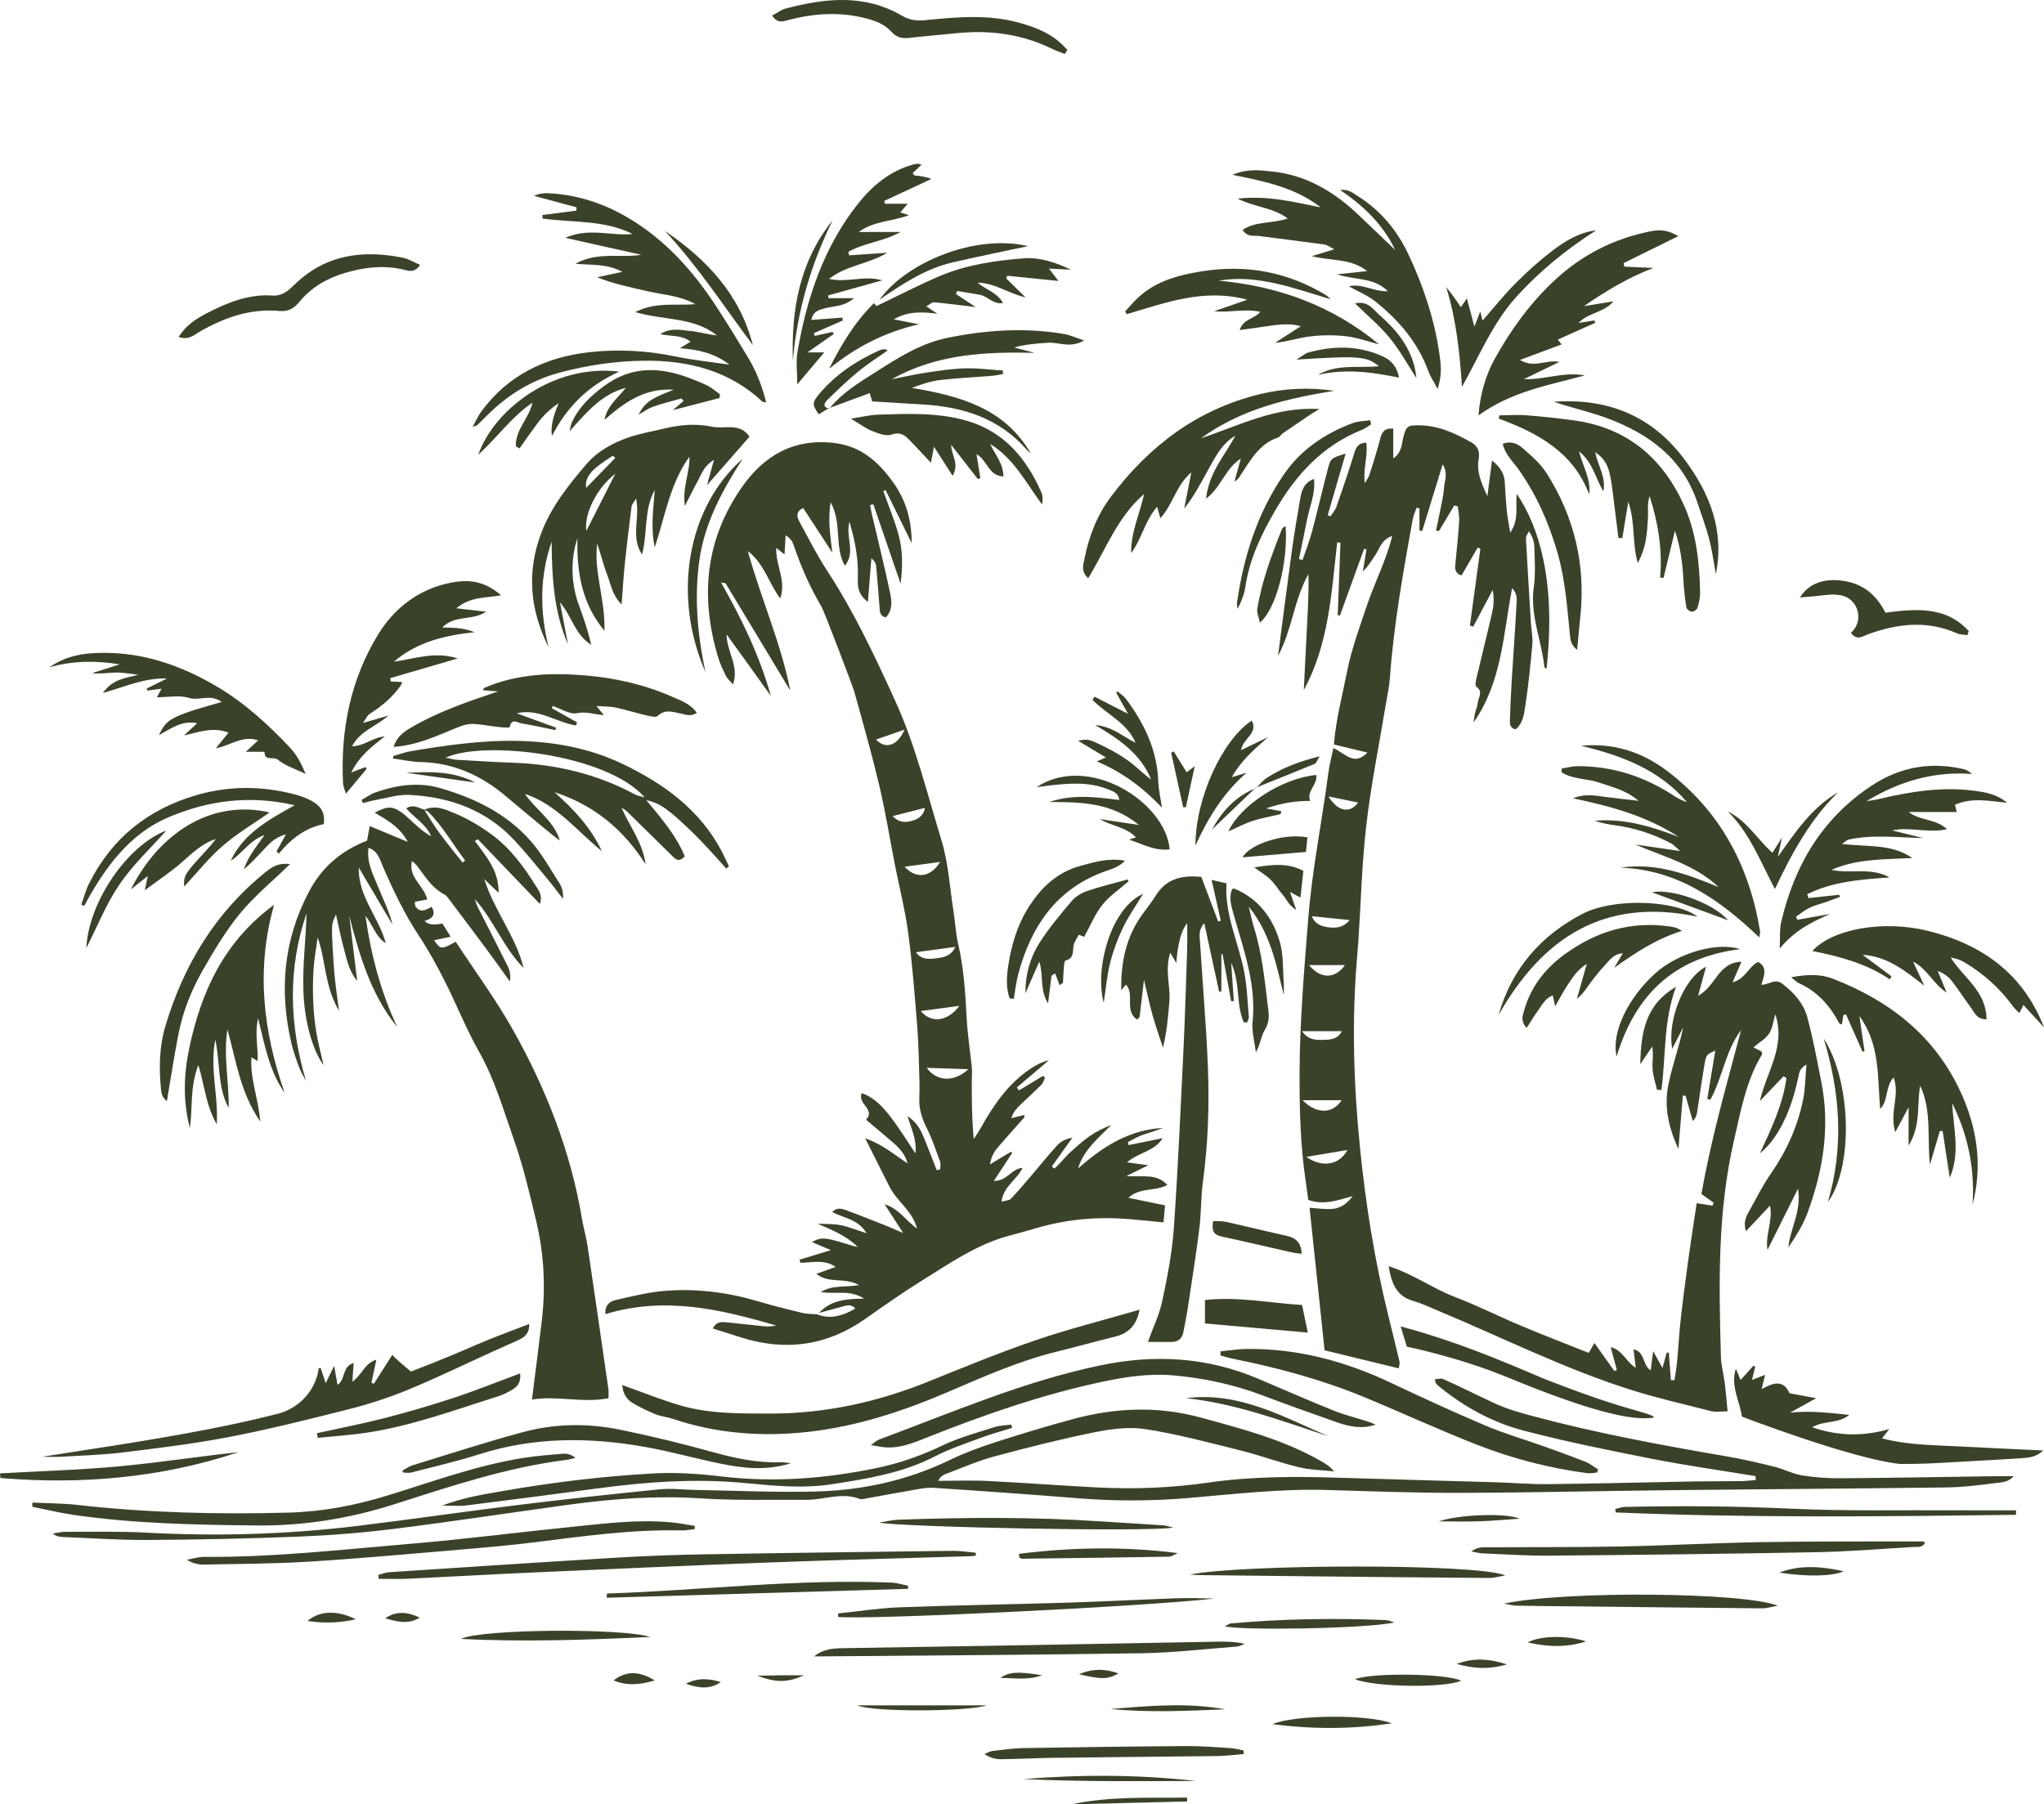 <?xml version="1.0" encoding="UTF-8"?>
<svg id="Layer_2" data-name="Layer 2" xmlns="http://www.w3.org/2000/svg" viewBox="0 0 1316.23 1162.23">
  <defs>
    <style>
      .cls-1 {
        fill: #3a432a;
        stroke-width: 0px;
      }
    </style>
  </defs>
  <g id="Layer_3" data-name="Layer 3">
    <path class="cls-1" d="m807.95,507.97c-9.03,8.65-18.07,17.31-27.49,26.34,6.6-11.94,15.07-21.18,27.49-26.34Zm.74,169.86c2.92-4.94,3.26-10.33,5.75-14.4,2.57-4.2,2.88-8.14,2.34-12.45-2.25-18-3.79-36.13-9.29-53.59-1.17-3.7-1.89-7.54-3.34-13.45,14.32,18.02,17.68,37.62,22.55,56.93,0-2.63.17-5.26-.03-7.87-.66-8.71-.1-17.79-2.46-26.03-4.48-15.64-13.77-28.11-29.46-34.67-.24-.1-.64.17-1.3.37-2.33,5.5-.6,10.84.96,16.36,6.37,22.59,14.65,44.78,12.2,69.05-.65,6.45,1.33,13.16,2.1,19.76Zm15.77-153.4c.32-.08.41-1.09.69-1.92-2.59-.48-5.15-.95-9.85-1.82,10.55-3.58,19.3-4.86,28.38-4.8-2.49-6.36,4.67-10.11,3.99-16.72-21.48,1.89-48.61,19.06-56.69,36.35,5.74-2.51,10.69-5.16,15.95-6.87,5.7-1.84,11.69-2.79,17.53-4.22Zm308.95,75.52c-6.88-42.23-25.75-77.69-60.25-103.67-15.94-12-34.35-17.91-54.93-15.92,25.85,6.3,50.21,15.24,68.03,36.25-3.15-.88-5.93-2.49-8.61-4.23-18.77-12.24-39.25-18.97-61.76-18.88-3.41.01-6.82.99-10.23,1.52-.04.8-.07,1.59-.11,2.39,7.36,4.73,16.52,3.92,24.5,6.75,8.15,2.89,16.8,4.57,25.07,11.64-8.22-.96-14.75-1.65-21.26-2.49-6.55-.85-13.1-2.33-20.91.88,24.79,5.2,47.67,11.55,68.05,24.88-17.41-6.73-35.05-12.06-53.99-10.44,4.1,1.46,8.33,2.32,12.59,2.88,12.81,1.68,24.89,5.59,36.29,11.59,1.72.9,3.06,2.5,6.08,5.05-11.11-1.61-19.99-2.89-28.87-4.17,18.62,7.98,38.38,13.04,53.64,27.43-20.21-8.34-40.47-15.99-63.26-12.51,36.36,1.13,63.82,20.51,89.38,44.85.3-1.93.69-2.9.54-3.79Zm-283.59-112.81c-13.36,3.35-24.17,7.46-34,13.87-2.46,1.61-4.42,3.98-6.55,6.09,12.44-4.99,24.9-9.94,37.29-15.08,1.01-.42,1.49-2.14,3.27-4.88Zm213.98,87.62c15.19,5.57,32,11.74,49.01,17.98-9.83-11.37-37.13-20.72-49.01-17.98Zm-50.02-303.96c-10.31-1.43-20.67-2.52-31.05-3.33-5.68-.44-11.43.02-17.14.08-.17.68-.34,1.36-.51,2.04,25.25,9.33,47.98,21.62,58.27,48.79,1.26-9.58-3.87-17.39-6.54-27.74,9.11,7.54,10.47,17.35,15.7,25.79,1.76-9.22-3.42-16.19-5.32-25.15,5.77,3.7,8,8.29,9.17,13.01,1.53,6.15,2.08,12.55,2.91,18.87,1.03,7.78,1.93,15.58,2.89,23.38.85.01,1.69.02,2.54.03,1.14-7.01,2.29-14.01,3.83-23.45,4.81,14.2,2.31,27.3,6.19,39.53,2.33-4.63,4.05-9.27,4.96-14.06.93-4.92,1.2-9.97,1.51-14.98.28-4.64-.65-9.39,1.11-13.94,5.45,17.09,8.33,34.4,6.73,52.34.74.06,1.48.13,2.22.19,2.3-9.52,4.6-19.04,7.33-30.35,3.78,11.35,4.87,21.26,5.42,31.31.33,6.03.99,12.06,1.91,18.03.18,1.15,2.18,2.73,3.41,2.79,1.25.07,3.37-1.25,3.73-2.38.99-3.17,1.78-6.57,1.72-9.86-.35-19.61-2.41-39.03-10.71-57.06-13.9-30.18-36.7-49.22-70.26-53.87Zm1.82,147.81c.76-8.05,1.31-14.62,2.02-21.17,3.59-33.31-3.73-64.18-21.51-92.38-4-6.34-10.02-11.59-15.78-16.57-3.08-2.66-7.39-4.7-12.64-2.58,1.56,6.95,6.74,11.5,10.46,16.81,11.5,16.41,19.36,34.37,24.88,53.59,4.86,16.94,6.09,34.32,7.84,51.68.34,3.41.19,7,4.74,10.63Zm-212.91,79.13c-4.58,1.38-7.04,2.12-9.49,2.86,6.06-10.76,14.61-18.11,23.42-25.84-5.65,2.73-11.29,5.46-17.46,8.44,1.19-7.69,11.26-10.73,6.91-19.05-18.85,12.33-36.25,49.84-36.28,80.48,7.93-17.21,17.23-33.16,32.9-46.88Zm-92.41,63.96c4.65-1.76,9.89-2.8,14.12-7.31-10.56-1.95-19.53.86-28.6,3.31-15.6,4.21-26.17,14.76-34.21,27.88-6.71,10.95-10.28,23.33-12.27,36.01-1.12,7.17-1.62,14.46.81,21.46.89.11,1.78.22,2.67.34.99-5.49,1.56-11.09,3.02-16.44,8.18-30.01,23.97-53.72,54.45-65.24Zm-35.39,84.56c.84-6.67,1.54-12.23,2.24-17.79.78-.51,1.57-1.02,2.35-1.52.95,2.54,1.9,5.07,2.85,7.61.73-.51,1.46-1.03,2.19-1.54.16-3.23.23-6.46.52-9.67.15-1.64.39-4.5,1.11-4.67,6.4-1.57,4.1-7.16,5.55-11,.76-2,2.04-3.81,3.03-5.6,1.86.73,2.93,1.15,3.44,1.35,4.08-7.39,7-14.75,11.72-20.65,4.65-5.8,11.14-10.13,16.83-15.11-.17-.41-.34-.81-.51-1.22-8.66,2.41-17.44,4.5-25.94,7.39-3.68,1.25-7.57,3.49-10.04,6.4-7.36,8.68-14.74,17.49-20.85,27.06-6.14,9.62-9.18,20.68-9.07,32.51,2.97-6.8,5.93-13.6,8.9-20.41,2.96,8.9.11,17.98,5.68,26.87Zm39.98-26.05c1.96-7.75,4.79-15.41,8.24-22.63,3.42-7.17,8.09-13.75,12.96-21.84-20.91,9.24-31.29,48.44-25.33,70.14,1.43-9.26,2.1-17.64,4.13-25.67Zm94.39-113.1c-.23.09-.46.19-.7.28-.2.2-.41.39-.61.59.28-.12.53-.26.82-.37.17-.16.33-.33.49-.5Zm-331.03-211.59c-35.68,31.24-45.52,88.1-23.98,137.27-5.04-23.63-7.28-47.5-3.92-71.72,3.39-24.37,14.85-45.26,27.89-65.54Zm144.68-24.41c-18.76-5.53-37.98-4.62-57.14-4.05-5.4.16-10.77,1.52-17.88,2.58,5.79,3.44,9.6,6.33,13.87,8.04,3.88,1.55,8.86,3.45,12.32,2.24,5.44-1.9,8.36.22,11.48,3.41,4.43,4.51,8.7,9.19,13.91,14.72.68-3.65,1.12-5.97,1.94-10.36,4.48,6.99,7.97,12.42,12.04,18.77,4.58-7.91-.98-13.5-.95-19.92,5.72,7.32,11.45,14.65,17.17,21.97.55-.17,1.09-.35,1.64-.52-.8-5.01-1.61-10.01-2.48-15.44,6.9,3.65,7.59,13.97,17.31,14.33-.09-8.69-5.52-14.11-8.5-20.91,15.26,9.39,23.13,25.08,33.41,38.98.46-2.91.53-5.58-.44-7.79-9.65-21.77-23.78-38.99-47.71-46.05Zm396.17,317.49c-26.81,13.91-45.64,35.39-54.08,65.16,28.19-49.61,67.84-76.04,128.13-63.32-14.06-10.7-53.78-12.35-74.05-1.84Zm-420.99,301.16c-32.8,13.28-66.57,20.78-102.14,20.72-19.58-.03-39.1.26-58.02-5.29-12.35-3.62-24.34-8.5-37.25-13.08.45,5.42,2.72,9.15,6.47,11.43,4.83,2.93,10.02,5.34,15.26,7.48,3.39,1.38,7.23,1.63,10.72,2.82,28.58,9.68,58.05,11.75,87.68,8.39,30.93-3.51,60.41-13.13,88.99-25.38,23.19-9.94,46.23-20.25,70.87-26.28,12.4-3.04,24.69-6.53,37.1-9.56,8.71-2.12,14.12-7.07,16.04-17.42-23.3,6.77-45.45,12.34-67,19.69-23.21,7.93-45.96,17.27-68.72,26.48Zm183.15-103.29c-.95,5.38-.46,8.75,5.42,9.99,15.03,3.19,29.98,6.78,44.97,10.16,2.1.47,4.28.63,6.57.96-.24-7.08-3.66-10.28-9.7-11.6-13.05-2.86-26.01-6.09-39.04-9-2.48-.55-5.14-.34-8.22-.51Zm60.7-247.1c-14.82-2.91-36.76,4.09-41.85,12.84,13.34-1.13,26.85-2.27,40.86-3.46.32-3.05.66-6.24.99-9.38Zm-2.64,21.54c-10.26-5.39-20.19-3.99-31.61-2.22,4.17,3.09,7.69,5.13,10.48,7.91,3.06,3.05,5.38,6.84,8.17,10.18,2.28,2.74,3.68,6.45,8.37,9.35-1.68-4.88-2.68-7.8-3.98-11.59,2.6,1.39,4.04,2.15,6.7,3.57.67-6.17,1.27-11.66,1.87-17.19Zm-63.37,291.52c22.13,1.97,43.32,3.85,66.23,5.89-1.42-6.8-2.53-12.12-3.7-17.76-21.35-1.36-41.45-5.58-62.53-3.21v15.08Zm50.75-546.75c-17.11,24.95-25.82,52.86-30.1,82.43-.19,1.32.19,2.73.31,4.09,2.51-4.73,4.37-9.45,5.09-14.33,2.65-17.97,10.38-33.94,19.34-49.33,13.28-22.83,30.48-41.68,55.77-51.71,2.07-.82,3.87-2.3,5.79-3.47-.15-.9-.31-1.8-.46-2.7-3.8.59-7.84.53-11.36,1.86-17.94,6.77-33.29,16.99-44.38,33.16Zm61.89-102.51c-4.12-3.61-7.53-9.71-15.99-7.75,7.94,7.79,15.91,14.39,22.34,22.25,6.52,7.97,11.52,17.18,17.18,25.85-1.7-17.24-11.35-29.7-23.53-40.35Zm-63.01,137.49c-6.69,16.8-13.1,33.7-15.95,51.67-.36,2.3.89,4.86,1.69,8.76,10.87-9.5,18.13-39.1,16.58-62.26-.88.67-2.03,1.08-2.33,1.83Zm-646.02,209.21c7.81-9.63,17.23-16.72,28.92-19.03,1.4-9.21-3.79-13.18-10.16-16.18-2.72-1.28-5.63-2.25-8.54-3.01-20.94-5.44-41.77-5.66-62.76.35-31.51,9.03-54.92,27.7-69.63,57.01-2.15,4.28-3.36,9.04-5,13.57.6.32,1.2.64,1.8.96,13.05-24.2,28.77-46.38,54.76-57.32,25.34-10.67,52.04-14.24,80.83-7.57-17.19,9.52-33.06,18.39-41.21,35.8,7.33-4.54,11.69-12.86,21.8-16.63-5.64,8.05-10.83,14.28-13.28,22.12,4.49-3.77,8.3-8.01,12.22-12.13,3.74-3.92,7.19-8.35,14.81-10.39-2.72,4.95-4.36,7.96-6.01,10.96.48.49.97.98,1.45,1.48Zm169.28,301.52c2.63-21.93,1.56-43.75-3.6-65.19-4.22-17.59-8.34-35.32-14.36-52.33-6.7-18.93-12.17-38.37-22.22-56.14-8.4-14.86-14.71-30.89-22.43-46.16-4.99-9.87-10.36-19.63-16.46-28.85-9.34-14.12-16.52-29.25-23.25-44.69-1.9-4.37-2.95-9.68-9.2-11.99-1.33,9.78,3.09,17.48,6.24,25.33,3.2,7.97,7.12,15.65,9.24,24.23-7.24-12.25-14.48-24.51-21.73-36.76-.57,18.67,12.98,31.96,17.36,48.67-6.75-4.29-8.33-11.9-13.09-17.61,3.52,24.8,9.76,48.83,20.5,71.66-17.07-21.07-24.29-46.12-30.93-71.7,1.66,13.62,3.33,27.23,5.12,41.92-5.38-6.42-6.58-13.59-8.47-20.36-1.98-7.08-3.35-14.33-5.18-22.33-2.84,5.91-2.9,5.91-2.25,19.53.34,7.05.8,14.1,1.49,21.13.64,6.54,1.66,13.05,2.74,21.33-9.37-15.6-8.39-32-13.79-47.22-.9,6.62-2.13,13.21-2.6,19.85-.5,7.04-.56,14.14-.27,21.2.27,6.7.92,13.43,2.01,20.04,1.13,6.89,2.98,13.66,4.68,21.19-6.52-9-12.25-26.45-13.01-47.81-.59-16.63,1.63-33.37,2.03-50.06-12.21,35.83-11.14,71.62-.34,107.92-1.21-2.25-2.58-4.44-3.6-6.78-1.22-2.77-2.21-5.64-3.17-8.51-.96-2.86-1.89-5.75-2.58-8.68-8.01-33.99-5.23-66.66,11.28-97.94,8.29-15.71,20.62-26.31,37.37-32.79.51-2.78,1.04-5.67,1.74-9.42,7.74,3.23,15.24,6.35,24.47,10.2-5.38-10.03-13.46-14.12-21.27-18.83,7.63-4.07,11.09-4.39,16.69-.55,3.84,2.64,7.07,6.16,10.62,9.23,2.77,2.39,5.61,4.7,9.01,6.46-3.22-7.64-10.65-11.64-16.04-17.92,4.52-2.85,8-.22,11.59.83.02.03.04.06.06.09,7.07-3.36,13.83-.14,19.87,2.37,8.26,3.43,16.16,8.21,23.41,13.5,12.12,8.84,20.89,20.9,28.77,33.52,1.83,2.93,4.28,6.02,2.34,11.22-13.71-14.3-26.83-27.98-39.96-41.66-.61.4-1.23.79-1.84,1.19,7.05,9.75,15.53,18.91,15.23,33.31-3.27-3.12-5.59-5.35-9.26-8.86,6.83,21.13,20.51,37.21,25.37,57.28-12.96-13.02-19.1-30.66-31.46-44.42.68,1.82,1.18,3.73,2.05,5.45,6.36,12.6,12.87,25.13,19.16,37.77,1.41,2.85,2.11,6.05,1.43,9.91-4.85-6.71-9.63-13.48-14.56-20.13-7.81-10.54-15.71-21.02-23.62-31.5-1.21-1.61-2.38-3.58-4.05-4.45-6.9-3.55-11.1-9.63-15.47-15.6-1.57-2.14-3.03-4.36-5.39-5.86-2.44,10.73,7.76,15.65,9.84,24.7-2.8.55-5.26,1.04-7.97,1.58.17,1.2,0,2.33.47,2.99,3.23,4.44,7.02,2.04,10.37.15q3.98,6.79-4.53,9.09,2.98,3.54,11.41,1.68c1.5,2.39,3.18,5.06,5.36,8.52-4.3.92-7.38,1.57-10.7,2.28,4.35,6.09,4.57,6.11,13.96.96,12.41,18.97,26.03,37.4,37.13,57.23,21.29,38.03,37.06,78.33,44.25,121.63.94,5.64,2.63,11.15,3.47,16.8,4.6,30.88,9.05,61.78,13.5,92.68.23,1.61.03,3.28.03,5.71-16.59,3.22-32.85-1.8-49.28.82,2.2-17.52,4.31-33.79,6.26-50.09Zm-65.98-315.04c4.81,6.55,9.99,12.83,15.01,19.23.57-.43,1.14-.87,1.71-1.3-7.99-10.51-14.45-22.11-23.95-31.52-.53-.52-1.43-.67-2.24-.9,3.13,4.85,6.07,9.85,9.48,14.49Zm47.17,358.65c3.22-1.93,5.58-4.61,4.93-10.39-14.71,5.46-28.57,11.06-42.74,15.74-14.65,4.84-29.49,9.17-44.44,13.02-14.45,3.72-29.14,6.54-43.72,9.76.21,1,.41,1.99.62,2.99,10.3-1.05,20.66-1.73,30.9-3.23,29.41-4.33,57.2-14.72,85.38-23.56,3.17-.99,6.2-2.61,9.07-4.32Zm-65.04,53.42c14.63-3.8,29.4-7.18,43.78-11.76,35.21-11.23,70.85-11.06,106.69-4.68,16.19,2.88,32.08,7.39,48.2,10.67,14.48,2.95,29.09,4.95,45.75-.18-3.64-.38-5.23-.73-6.81-.67-14.97.57-29.28-2.55-43.66-6.53-19.72-5.46-39.65-10.34-59.71-14.42-20.64-4.19-41.63-4-62,1.47-24,6.44-47.66,14.16-71.43,21.44-2.34.72-4.43,2.26-6.63,3.42.14.43.29.87.43,1.3,1.8,0,3.71.38,5.4-.06Zm-81.7-244.64c-13.85-39.51-18.52-79.54-6.78-120.99-32.12,23.49-47,55.93-54.64,92.41-3.56,17-4.12,34.16.41,51.26,1.89-12.73-.11-25.95,5.46-40.45,4.16,13.65,4.82,25.87,11.88,38.16,1.08-19.05-4.62-35.98-.94-54.5,3.27,15.55,1.28,30.66,8.63,43.96.23-16.88-3.52-33.62-.85-50.55,5.57,19.61,8.06,40.18,21.1,59.22-1.14-15.08-6.7-27.63-5.58-41.28,1.53.96,2.58,1.61,3.87,2.41.66-8.45-2-16.87.35-27.53,4.52,18.1,7.38,34.21,17.09,47.89Zm-11.98-142.27c-32.59,26.13-53.15,60.17-64.89,99.75-3.84,12.95-4.03,26.52-2.77,40.01.26,2.82.73,5.52,3.83,7.99,2.61-15.28,4.75-29.48,7.53-43.55,2.89-14.6,8.45-28.39,15.83-41.21,7.19-12.47,14.61-25.05,23.73-36.11,9.24-11.2,20.67-20.59,32.26-31.85-7.44-.91-11.54,1.78-15.52,4.98Zm311.32-280.2c-8.92,10.18-17.86,20.39-27.33,31.2,1.38-4.99,2.67-9.67,4.51-16.37-6.74,4.21-8.13,9.49-10.59,13.91-2.57,4.61-4.85,9.38-8.17,15.86-1.76-12.25,3.3-21.58,2.9-31.71-12.59,17.46-15.68,38.5-22.29,58.3-2.71-12.48-.92-24.66.01-36.93-7.09,12.61-4.48,27.15-8.21,41.61-7.58-11.59-1.09-23.61-3.85-36.09-1.45,2.53-2.72,3.81-2.9,5.22-1.58,12.31-3.08,24.63-4.36,36.97-.85,8.21-1.31,16.46-2.05,26.02-6.01-5.83-6.87-12.88-9.25-19.02-2.52-6.51-4.06-13.4-6.5-20.08-2.26,18.42,5.38,36.04,4.67,56.08-14.55-17.77-17.82-37.41-17.37-59.58-4.74,14.35-4.02,29.86,1.19,43.75,3.03,8.09,5.72,16.31,7.73,24.87-10.53-6.45-12.55-18.6-20.15-27.35,1.72,9.04,3.45,18.07,5.17,27.11-9.19-21.16-10.39-43.54-10.53-66.18-7.87,22.52-7.6,45.16-1.95,67.99-12.03-24-14.33-48.47-4.65-73.82,6.37-16.69,17.19-30.25,28.58-43.65,7.54-8.87,17.11-14.04,27.61-17.7,7.26-2.53,14.96-3.79,22.47-5.61,10.22-2.47,20.44-3.51,30.93-1.32,3.88.81,8.05.28,12.08.37,4.92.1,9.27,1.37,12.31,6.13Zm-86.38,23.83c-12.49,9.67-20.19,26.37-18.64,36.77,6.16-12.14,12.4-24.46,18.64-36.77Zm0-10.22c-.53-.46-1.06-.91-1.59-1.37-13.91,8.77-18.08,13.42-17.21,20.72,6.67-6.87,12.73-13.11,18.79-19.35ZM116.62,555.8c6.95-5.99,13.34-12.55,22.4-15.41-3.85,5.13-8.3,9.56-12.47,14.24-7.63,8.56-8.41,10.39-7.93,16.38,8.17-8.77,15.71-18.31,24.74-26.14,9.14-7.94,19.74-14.19,30.28-21.58-37.92-8.68-71.17,13.52-89.4,49.57,3.25-2.55,6.41-5.04,10.94-8.6-.88,4.11-1.33,6.24-1.96,9.18,8.63-6.43,16.4-11.59,23.41-17.63Zm-9.55-20.81c-24.9,9.37-49.95,45.58-51.5,75.69,7.13-13.98,12.84-28.53,21.43-41.1,8.71-12.74,20.27-23.53,30.07-34.59Zm1067.28,133.84c10.59,34.83,13.18,69.82,2.7,105.43,16.19-22.07,15.55-76.9-2.7-105.43Zm90.62,40.11c-16.09-39.31-46.15-63.6-84.7-78.55-8.06-3.12-16.7-2.84-26.87-.89,2.59,1.97,3.7,3.19,5.09,3.82,11.92,5.36,19.97,14.54,25.93,25.86.21.39,1.03.46,1.66.72.34-2.08.67-4.12,1-6.17.55-.12,1.11-.24,1.66-.35,3.55,8.02,7.1,16.04,10.65,24.07.42-.13.85-.26,1.27-.39-1.1-7.53-2.2-15.06-3.3-22.58,13.3,18.04,11.65,39.2,13.34,59.76,5.41-5.13,3.08-14.14,8.69-20.22,4.26,11.46-2.84,22.26,1.06,35.22,3.26-6.08,5.39-10.04,8.59-16.01v24.62c8.21-13.19,5.11-26.3,7.49-38.52,7.52,16.3,4.42,33.69,6.25,50.85,2.12-7.23,4.25-14.45,6.37-21.68.61.02,1.21.04,1.82.05,1.52,10.03,3.05,20.06,4.58,30.1,6.93-15.94,2.31-32.02,1.56-48.14,10.23,20.68,14.7,42.46,13.09,65.51,5.99-22.99,3.69-45.25-5.23-67.05Zm-97.86-96.4c17.75,3.56,34.81,8.1,49.84,18.29.35-.66.71-1.31,1.06-1.97-6.21-4.63-12.42-9.26-18.63-13.89,16.15,1.1,27.6,10.41,39.79,19.94-2.42-5.17-4.84-10.34-7.26-15.5,9.22,4.65,13.01,14.41,21.62,19.9-1.91-4.63-3.82-9.27-5.72-13.9,4.1,1.54,7.01,3.78,9.18,6.59,4.31,5.58,8.12,11.55,12.32,17.22,2.26,3.06,3.62,7.4,9.9,7.33-.01-18.08-14.94-26.78-23.08-39.83,3.25.58,6.28,1.54,8.95,3.14,12.26,7.35,22.73,16.71,31.17,28.31,1.14,1.56,2.65,2.85,4.1,4.38.88-1.75,1.55-3.07,2.64-5.24,4.86,5.3,9.06,9.87,13.25,14.45-13.37-34.62-39.92-53.52-74.61-62.16-28.67-7.14-61.81-1.32-74.53,12.93Zm-403.28,288.04c31.82,3.39,61.51,14.59,91.61,24.54-29.31-12.65-57.73-28.89-91.61-24.54Zm121.99,17.05c-1.45-.61-2.86-1.33-4.35-1.81-7.67-2.46-15.55-4.38-23-7.38-16.21-6.52-32.19-13.59-48.28-20.41-33-13.99-66.91-15.87-101.82-8.55-49.32,10.33-95.34,30.28-142.23,47.72-1.37.51-2.5,1.65-5.34,3.58,4.41.71,6.88,1.31,9.39,1.47,9.73.66,18.4-3.05,27.19-6.54,36.26-14.41,73.07-27.22,111.29-35.46,15.46-3.33,31.15-5.78,47.02-4.36,19.48,1.74,38.49,5.8,56.87,12.72,16.03,6.04,32.16,11.83,48.33,17.49,7.94,2.78,16.12,4.51,24.93,1.52Zm197.37-318.1c-2.34-1.16-3.2-1.74-4.15-2.02-1.28-.38-2.61-.59-3.94-.78-25.43-3.65-48.02,3.49-68.3,18.52-12.2,9.04-21.13,20.69-25.32,35.54-.94,3.31-2.49,6.84,1.58,11.31,2.83-4.34,5-7.95,7.46-11.36,2.56-3.54,4.55-7.81,9.37-9.59.59,2.61.98,4.33,1.58,7,3.22-5.53,5.64-10.34,8.67-14.74,2.83-4.11,5.5-8.59,11.69-12.61-2.54,8.95-4.47,15.76-6.4,22.56,4.14-3.25,6.47-7.28,9.22-11.01,2.79-3.79,5.82-7.42,9.03-10.86,2.92-3.13,5.47-7.14,11.32-7.46-2.22,3.76-3.87,6.54-5.52,9.33,13.64-9.72,27.05-18.59,43.72-23.83Zm80.65,182.01c10.04-27.22,14.76-55.19,9.09-84.14-2.78-14.17-5.38-28.41-9.16-42.33-2.41-8.87-8.56-15.69-16.05-21.43-4.71-3.61-8.44.56-13.5.69,1.67-5.77,4.23-11.2-2.07-14.75-6.07,2.9-8.14,10.99-16.48,13.14,2.18-5.05,3.8-8.8,5.72-13.23-14.93.33-16.41,15.76-27.91,21.89,1.94-7.08,3.43-12.53,5.11-18.67-14.15,6.96-25.11,34.31-21.77,52.85,2.47-4.84,4.77-9.36,7.08-13.88-2.64,12.96-7.3,25.17-9.71,37.82-2.51,13.21.02,26.3,6.62,40.49,1.08-12.89,1.97-23.59,2.86-34.28.57-.01,1.15-.02,1.72-.03,1.56,5.47,3.12,10.95,4.68,16.42,2-2.05,2.49-3.92,2.79-5.83,1.6-10.28,3.01-20.59,4.78-30.84,1.08-6.23,1.33-6.19,6.93-8.77-1.72,10.39-3.44,20.77-5.17,31.15l1.97.53c7.93-14.32,9.63-31.49,19.81-44.88-9.29,35.04-19.3,69.84-25.55,105.59,2.88,2.06,5.36,3.83,7.84,5.61-.23.63-.46,1.26-.7,1.9-3.25-.5-6.49-.99-10.22-1.56-1.89,12.75-3.87,25.33-5.6,37.95-1.78,13-3.49,26.01-4.9,39.05-1.34,12.33-1.45,24.81-3.82,36.99-.75-.01-1.5-.03-2.25-.04-.45-5.9-.9-11.8-1.36-17.7-.45,0-.9,0-1.36,0-.83,3.01-1.66,6.02-2.72,9.87-1.98-3.58-3.5-6.34-5.99-10.85-.7,5.42-1.12,8.76-1.59,12.35-5.4-3.15-3.39-11.84-11.05-13.52.53,4.43.92,7.68,1.42,11.91-6.5-4.03-8.26-11.3-16.13-13.31,1.5,5.6,2.73,10.17,3.96,14.74-.53.22-1.05.43-1.58.64-4.02-5.64-8.04-11.28-12.85-18.03-1.81,3.13-2.76,4.77-3.66,6.34-14.83-5.92-29.24-11.44-43.46-17.41-14.26-5.99-28.1-13.01-42.53-18.52-14.28-5.45-26.83-14.76-42.86-19.88,1.83,11.58,5.33,19.44,16.05,22.44,5.15,1.44,10.05,3.83,15.02,5.9,42.18,17.55,83.03,38.25,126.89,51.89,16.37,5.09,32.99,8.78,49.5,13.07l1.69.31c2.62.3,5.55-.16,9.1-.16-.68-6.96-1.11-12.6-1.82-18.21-.71-5.67-2.31-11.29-2.47-16.96-1.35-46.77-2.24-93.52,8.46-139.56,4.4-18.96,7.72-38.25,18.08-55.27.23-.38-.27-1.19-.41-1.77-1.76-.9-3.5-1.78-5.2-2.65,3.88-3.3,7.93-5.52,10.13-8.94,2.26-3.52,2.7-8.19,3.94-12.37,6.99,20.61-5.7,37.24-9.94,55.92,5.1-5.34,10.2-10.68,15.29-16.02.62.4,1.24.81,1.85,1.21-2.34,17.22-9.81,32.73-17.13,48.52,3.6-3.01,6.68-6.35,9.23-10.04,8.17-11.82,12.58-25.2,15.55-39.12.57-2.68.68-5.56,5.22-8.09-.75,8.48-.75,15.56-2.11,22.37-3.47,17.35-10.61,33.15-20.72,47.78-5.52,7.98-9.88,16.78-14.61,25.28-1.75,3.14-3.16,6.49-1.53,11.95,5.48-5.83,10.14-10.78,15.53-16.52,1.95,10.35-3.31,18.93-1.63,28.51,6.21-12.47,12.42-24.93,19.64-39.41,2.35,14.94-5.17,25.71-6.18,37.84,4.68-7.05,9.31-14.16,12.17-21.92Zm-211.66-485.97c-1.45,8.16,1.52,15.11,5.62,24.02,1.11-8.6,1.99-15.38,2.99-23.06,4.76,3.99,7.89,8.09,8.21,14.03.33,6.05.68,12.1,1.27,18.12.42,4.23,1.27,8.42,2.22,14.47,6.06-9.07,3.14-17.34,4.28-25,14.58,21.6,25.26,57.09,19.1,112.6-.47-.36-1.32-.68-1.36-1.08-1.8-17.26-9.41-33.66-6.82-51.64,1.19-8.26.55-16.81.39-25.22-.07-3.51-1.05-7.01-3.55-10.64-.67,1.56-1.98,3.16-1.9,4.69.95,18.11,2.09,36.22,3.21,54.32.29,4.7,1.31,9.44.9,14.07-1.19,13.38-2.64,26.76-4.61,40.05-.76,5.1-1.57,10.7-6.11,14.48-3.86-.78-3.8-3.71-3.72-6.25.28-8.74.7-17.49,1.23-26.22.96-15.77,2.17-31.52,2.97-47.29.17-3.41.99-7.35-2.8-11.16-5.73,30.1-6.62,60.69-24.87,86.55.32-1.95.54-3.91.97-5.83.52-2.29,1.57-4.51,1.77-6.82.3-3.46,3.83-7.1-.97-10.58-1.06-.77.1-5.05.7-7.61,3.14-13.42,6.54-26.78,9.6-40.21,1.03-4.5,1.32-9.17.32-14.36-4.19,7.88-8.38,15.75-12.57,23.63-.7-.23-1.41-.46-2.11-.7,2.25-16.5,4.5-33,6.75-49.5-.58-.25-1.15-.49-1.73-.74-3.45,5.94-6.89,11.89-10.39,17.92-4.84-1.42-4.24-5.08-3.86-8.81.88-8.7,1.78-17.4,2.33-26.13.2-3.13-.57-6.32-.91-9.49-.76-.19-1.53-.38-2.29-.57-3.29,5.5-6.57,11-9.86,16.49-.63-.17-1.25-.35-1.88-.52.9-4.2,1.87-8.4,2.68-12.62.95-4.95,2.2-9.9,2.51-14.91.27-4.39,2.8-9-.89-14.97-4.67,15.21-8.92,29.05-13.17,42.89-.59-.08-1.19-.16-1.78-.24v-14.26c-.63-.14-1.25-.28-1.88-.41-.85,2.56-2.03,5.06-2.51,7.69-6.07,33.76-12.16,67.51-14.63,101.8-.43,6.01-1.79,11.96-2.77,17.92-4.21,25.53-9.39,50.94-12.38,76.61-2.88,24.7-3.5,49.66-5.12,74.51-.24,3.69-.56,7.38-.88,11.07-3.46,40.72-2.23,81.43,1.82,121.97,3.68,36.8,9.5,73.35,18.42,109.32,2.42,9.75,4.82,19.5,7.15,29.27.2.85-.22,1.85-.54,4.14-16.2-3.94-32.02-7.79-47.76-11.62-3.3-31.24-6.49-61.51-9.68-91.79,5.12.3,9.96,1.11,14.69.72,4.72-.39,8.89-2.72,13.08-8.22-10.06,2.78-18.59,5.96-28.63,2.4-.44-3.29-.89-7.18-1.48-11.05-3.6-23.68-4.2-47.53-4.09-71.43.16-33.01,2.98-65.82,5.58-98.71,2.5-31.61,8.88-62.54,12.95-93.85.68-5.23,2.1-10.35,3.26-15.97,7.28,3.11,13.13,11.98,21.93,2.91-7.46-1.8-14.26-3.45-21.61-5.23,1.37-16.57,5.44-31.48,8.4-46.57,2.92-14.88,8.18-29,12.98-43.32,4.83-14.42,12.1-28.04,16.2-44.48-7.2,2.68-8.04,8.11-10.68,11.99-2.54,3.73-4.79,7.64-8.24,10.96.77-4.74,1.54-9.49,2.31-14.23-.51-.11-1.03-.21-1.54-.32-5.19,14.33-10.38,28.66-15.57,42.99-.47-.11-.93-.23-1.4-.34.58-15.54,1.17-31.08,1.75-46.61-.7-.09-1.4-.18-2.1-.26-3.67,32.52-5.35,65.5-21.5,95.19.63-12.64,1.23-25.29,1.9-37.93.65-12.23,1.37-24.45,1.11-36.81-9.4,16.63-10.52,35.95-19.59,52.65,2.96-22.59,5.81-45.2,8.91-67.77,1.51-10.99,3.4-21.93,5.26-32.87.9-5.34,2.08-10.65,8.95-13.32,1.13,9.46-2.79,17.66-4.43,26.17-1.64,8.49-3.47,16.95-5.22,25.42.76.23,1.52.45,2.28.68,2.05-6.07,4.43-12.04,6.09-18.22,3.56-13.31,6.66-26.74,10.13-40.08,1.92-7.37,2.09-7.33,11.55-10.28-3.96,13.62-7.75,26.63-11.53,39.64.59.27,1.17.53,1.76.8,1.3-2.04,3.04-3.93,3.83-6.15,3.79-10.77,7.45-21.59,10.87-32.49,1.33-4.22,1.96-8.62,8.35-8.84,1.3,8.85-2.29,17.13-.88,26.05,1.02-1.84,2.37-3.57,3-5.54,2.45-7.68,4.86-15.38,6.91-23.18,1.07-4.07,2.67-6.85,8.36-6.37v19.17c5.65-3.95,5.33-9.02,6.42-13.35,1.89-7.45,2.65-8.02,10.15-7.95,12.59.11,23.47,5.12,34.07,11.21,4.25,2.44,5.08,6.34,4.36,10.41Zm-113.71,368.61c3.97,5.92,9.12,5.66,13.98,5.61,4.67-.06,9.29-.75,11.65-5.61h-25.64Zm27.61-42.57h-23.1c7.32,9.1,16.82,9.02,23.1,0Zm-2.18,87.05h-25.08c9.06,9.25,19.63,8.74,25.08,0Zm3.79,32.05c-8.46,1.42-17.11,2.88-26.52,4.46,10.56,7.29,21.43,5.09,26.52-4.46Zm1.46-148.1c-8.43-.86-16.07-1.63-24.37-2.47,2.05,5.33,6.43,6.61,10.91,7.17,4.9.62,9.65-.03,13.46-4.7Zm5.41-75.71c-6.26-1.28-12.58-2.57-19.03-3.88,5.76,9.69,13.87,11.21,19.03,3.88Zm26.34-273.66c-1.42-7.59-5.4-11.45-10.89-13.89-15.47-6.88-31.36-6.74-47.36-2.32-2.33.64-4.33,2.47-7.92,4.6,40.58-2.59,45.38-2.19,53.23,4.25-13.25,1.38-26.99-1.7-39.19,5.59,17.42-4.11,34.6-1.86,52.13,1.77Zm-131.56,250.31c-2.57,1.91-3.53,2.63-5.23,3.9-3-4.88-5.65-9.17-8.29-13.47-.55.27-1.1.54-1.65.81,2.57,11.72,5.15,23.43,7.72,35.14.58,0,1.16,0,1.74,0,1.79-8.25,3.57-16.49,5.72-26.37Zm294.82,194.85c.28,4.54,1.84,8.99,2.84,13.48.95.07,1.91.13,2.86.2,2.95-21.89,1.19-44.45,9.41-66.44-19.69,11.45-22.58,29.21-23.02,49.85,3.12-4.64,5.4-8.02,7.68-11.4.93,5.1-.05,9.74.23,14.32Zm-319.94-111.49c-2.64,4.29-5.88,8.21-8.81,12.32-10.16,14.23-13.7,30.29-13.38,48.54,1.44-1.7,2.24-2.65,3.03-3.58,5.83,6.21-1.29,16.87,7.14,22.54.81-.88,1.6-1.33,1.66-1.86.91-7.27,1.72-14.54,2.78-23.8,2.14,8.87,3.62,15.95,5.58,22.91,1.98,7.02,4.43,13.9,6.67,20.84,2.47-10.09,3.37-20.05,4.15-30.02.77-9.77-3.13-19.65.57-31.1,1.82,3.08,2.84,4.81,3.87,6.56q1.44-19.12,7.01-25.64c0,6.69.15,12.01-.03,17.32-.73,21.53-1.36,43.06-2.4,64.57-1.85,38.3-3.5,76.63-6.2,114.87-1.11,15.69-4.16,31.32-7.45,46.73-1.91,8.93-6.04,17.38-9.23,26.23,4.99,0,10.02-.03,15.05.01,4.37.04,6.97-2.05,7.79-6.31,1.01-5.28,2.1-10.55,2.9-15.86,2.56-16.94,5.27-33.86,7.39-50.86,1.25-10.01.96-20.21,2.31-30.2,3.3-24.42,4.18-48.97,3.22-73.5-1.04-26.55-3.35-53.05-5-79.57-.27-4.32-1.44-8.98,2.65-13.41,3.33,15.34,6.44,29.7,9.56,44.06.48-.04.97-.08,1.45-.12v-24.02c.25.01.51.03.76.04,1.85,10.12,3.69,20.24,5.54,30.36.57-.07,1.14-.14,1.71-.22-.51-7.51-1.03-15.03-1.69-24.61,6.13,13.49,2.89,26.97,8.2,38.47.7-.04,1.4-.09,2.09-.13.39-1.17,1.2-2.39,1.1-3.52-.92-10.02-1.2-20.19-3.21-30.01-3.81-18.64-12.46-36.23-11.21-56.01-3.31-.76-5.74-1.32-9.59-2.2,2.17,9.63,4.05,17.95,5.93,26.28-.56.18-1.13.35-1.69.53-3.61-9.56-7.22-19.13-10.84-28.72-12.51-1.24-22.63,1.11-29.39,12.1Zm321.67,50.03c-17.63,15.96-28.43,38.35-24.87,53.5,12.13-39.85,37.11-63.79,79.53-69.09-15.04-4.89-40.34,2.64-54.65,15.59Zm-389.42-121.07c12.75-1.45,25.46-2.32,37.72,2.81,2.92,1.22,6.09,2.15,6.59,6.63-15.55-2.09-30.43-3.76-45.09,1.28,20.09.03,40.07.16,57.69,14.78-9.17-1.38-17.13-2.58-25.09-3.78,7.44,4.54,16.47,4.88,23.24,11.76-2.32.75-3.75,1.21-4.49,1.44,8.19,2.61,16.48,7.54,26.19,6.28-2.85-30.95-52.72-61.99-85.72-40.05,3.87-.5,6.41-.87,8.97-1.16Zm-165.9-273.65c2.76-31.7,11.54-61.72,25.58-90.27-21.29,26.53-26.66,57.5-25.58,90.27Zm55.82-39.18c15.88-11.04,30.32-20.15,47.16-24.04,16.36-3.78,32.82-7.1,48.46-10.45-33.51-8.02-78.25,10.15-95.63,34.49Zm24.53-87.56c-1,.04-2,.24-2.97.51-14.92,4.13-26.29,13.69-35.53,25.38-22.03,27.85-32.87,60.56-38.85,95.04-1.14,6.59-.16,13.56-.16,21.15,6.17-7.32,11.5-13.64,17.34-20.56h-10.82c6.79-4.74,11.9-8.31,17.02-11.88-.29-.44-.58-.88-.88-1.31-3.83.85-7.65,1.71-11.48,2.56-.16-.59-.32-1.19-.48-1.78,6.23-2.73,12.47-5.47,18.7-8.2-.16-.6-.32-1.21-.48-1.81-6.43.48-12.86.97-19.88,1.5,1.23-5.93,5.45-6.68,9.66-7.72,5.48-1.35,11.62-.94,17.78-6.3h-16.35c-.1-.58-.19-1.17-.29-1.75,11.05-3.08,22.1-6.16,34.93-9.74-12.07-3.46-22.64,1.79-34.33-.93,11.48-8.95,25.43-9.4,37.48-16.86-9,.62-16.78,1.16-24.55,1.69-.15-.76-.31-1.53-.46-2.29,10.48-5.82,22.88-6.7,33.62-12.75h-26.96c9.6-7.13,21.29-6.67,32.39-10.84-2.51-.79-4.05-1.27-5.63-1.76,1.31-1.55,2.55-3,4.74-5.58h-14.6c-.16-.61-.32-1.21-.49-1.82,10.12-4.71,20.24-9.42,30.36-14.13-3.8-1.65-7.31-1.9-10.8-2.28-.38-.04-.68-.85-1.22-1.57,1.81-1.69,3.63-3.4,5.71-5.34-1.27-.33-1.91-.66-2.53-.63Zm120.55,375.59c-10.79-5.32-10.88-5.14-17.26-3.95,5.93,3.55,11.6,6.96,17.96,10.77-2.48,1.07-3.89,1.68-5.88,2.54,15.82,6.67,29.07,16.26,41.94,29.74-.99-6.75-2.18-11.55-2.33-16.39-.65-20.37-8.95-37.69-20.83-53.62-1.43-1.91-3.62-3.26-5.46-4.86-.28.29-.56.58-.83.88,2.18,3.88,4.36,7.75,7.65,13.61-8.48-4.35-15.03-7.71-21.58-11.06-.46.67-.92,1.35-1.39,2.03,9.16,9.28,22.35,14.81,27.8,27.68-8.07-3.88-14.68-10.48-26.07-11.44,16.11,9.39,29.47,18.92,36.11,35.13-5.02-3.65-9.34-8.14-14.28-11.78-4.84-3.56-10.14-6.61-15.54-9.27Zm-457.99,0c14.38-.9,26.62-6.57,38.83-11.58,4.5-1.84,8.63-3.52,13.33-3.16,5.33.41,10.62,1.43,15.94,2.01,2.3.25,6.61.42,6.67.06,1.05-6.1,5.05-2.88,7.71-2.44,7.26,1.22,14.45,2.85,21.67,4.31.16-.52.32-1.05.47-1.57-8.59-3.13-17.18-6.26-25.29-9.22,13.32-3.47,25.09,5.57,38.01,7.82.26-.67.53-1.33.79-2-5.4-3.04-10.8-6.08-16.2-9.12.16-.49.33-.97.49-1.46,5.25,1.73,10.96,5.64,15.64,4.66,6.15-1.29,11.42.88,17.32,1.23-1.49-1.83-2.63-3.23-4.77-5.85,5.27.38,9.01.25,12.55,1.01,6.56,1.41,12.97,3.47,19.5,4.99,2.47.57,6.23,1.54,7.48.33,4.59-4.42,9.41-2.56,14.2-1.62,3.48.69,6.84,2.37,10.9-.3-4.21-5.96-10.36-7.95-16.01-10.44-17.7-7.81-36.48-12.03-55.57-13.66-22.19-1.89-44.4-1.04-65.4,8.05-.33.14-.41.85-.67,1.44,2.84.23,5.55.46,9.7.8-20.29,6.78-38.99,13.24-56.18,23.34-4.69,2.75-8.98,5.79-11.15,12.37Zm283.95-195.68c17.07,1.99,28.11,12.09,37.36,24.8,8.04,11.05,12.31,23.76,12.28,39.61-6.1-12.39-11.45-23.26-16.8-34.12-.48.22-.95.43-1.43.65,3.28,9.27,7.07,18.39,9.71,27.84,2.7,9.71,2.89,19.77,1.39,31.78-6.29-18.31-11.92-34.72-17.55-51.12-.7.16-1.4.32-2.09.48.37,1.93.67,3.88,1.12,5.8,3.9,16.68,8.05,33.3,11.6,50.05,1.15,5.41,2.14,11.38-2.49,16.45-4.16-.68-3.95-3.88-4.18-6.83-.68-8.71-1.33-17.43-2.15-26.13-.17-1.76-1.05-3.46-3.07-5.04-.72,9.02-1.44,18.04-2.25,28.08-6.24-4.62-6.72-9.8-6.49-15.23.5-11.88-1.57-23.38-5.38-36.36-2.76,9.99,4.35,19.42-2.99,28.29-6.97-12.62-1.59-27.18-9.16-40.89-1.77,11.44-.29,20.8,1.12,32.45-7.07-10.82-12.9-19.74-18.8-28.77-5.38,2.78-3.79,6.34-2.01,9.58,5.66,10.31,10.95,20.88,17.38,30.7,17.38,26.57,30.79,55.12,43.9,83.91,13.18,28.93,20.59,59.73,29.8,89.9,4.46,14.61,5.34,30.33,7.73,45.56,1.09,6.97,1.4,14.1,2.99,20.95,3.68,15.83,4.67,31.89,5.51,48.03.56,10.7,2.28,21.33,3.34,32.01.26,2.63-.05,5.32-.05,7.98-.01,12.35,0,24.7,1.28,37.85,1.45-2.28,3-4.49,4.32-6.84,8.29-14.8,17.66-28.7,32.09-38.34,3.59-2.4,7.41-4.45,11.99-5.56-6.88,5.84-13.76,11.68-20.64,17.52.44.63.88,1.27,1.31,1.91,5.17-3.11,10.34-6.23,15.5-9.34.42.35.84.71,1.27,1.06-.69,1.5-1.04,3.34-2.13,4.44-4.5,4.53-9.25,8.81-13.85,13.25-2.3,2.22-4.46,4.56-5.64,8.47,2.7-.67,5.39-1.34,8.22-2.04.05.58.32,1.28.1,1.54-5.76,6.57-11.69,13-17.33,19.68-2.32,2.74-4.04,6-4.77,10.59,4.49-2.71,8.98-5.41,13.47-8.12.28.25.55.49.83.74-3.65,5.57-7.31,11.14-11.82,18.01,8.6.28,11.25-7.94,18.54-8.39-3.76,7.81-12.39,11.83-13.59,21.78,2.65-.77,4.9-.74,5.98-1.85,4.4-4.55,8.49-9.4,12.61-14.22,5.88-6.86,11.49-13.97,17.63-20.58,2.3-2.48,5.75-3.89,9.42-4.58-4.41,6.17-8.82,12.34-13.22,18.51.49.48.98.97,1.47,1.45,3.83-3.06,6.7-7.24,10.35-10.53,3.99-3.6,7.99-7.25,12.38-10.32,4.29-3.01,9.08-5.32,14.12-7.34-8.36,8.5-17.77,15.97-21.47,28.07,15.79-13.91,32.83-25.01,54.81-26.1-2.42.86-4.82,1.74-7.25,2.57-2.54.87-5.18,1.52-7.64,2.57-2.69,1.15-5.24,2.64-7.84,3.98.17.64.35,1.29.52,1.93,7.28-1.49,14.57-2.97,21.85-4.46-5.22,8.54-14.92,8.89-22.96,15.54,5.15.71,8.82,1.22,13.73,1.9-4.61,2.28-8.3,4.1-14.09,6.96,10.33.82,19.2-1.97,26.41,5.73-7.92,4.32-17.71,1.39-25.11,8.28,8.1,1.67,15.45,3.18,23.59,4.85-.35,3.9-.63,7.08-.98,10.98-7.5-.73-14.38-1.45-21.27-2.05-19.96-1.73-39.63-.18-58.94,5.27-6.15,1.74-12.28,3.57-18.46,5.17-21.27,5.5-38.99,17.97-57.22,29.31-12.26,7.62-24.1,15.95-35.91,24.28-24.88,17.54-51.72,21.26-80.54,12.02-5.71-1.83-11.43-3.62-17.93-5.67,2.62-4.99,6.43-4.18,9.81-3.87,7.7.71,15.38,1.72,23.08,2.45,2.63.25,5.3.04,7.99-.45-35.86-10.55-71.89-18.97-110-7.37-.44-6.28,3.25-8.35,6.89-9.17,10.45-2.35,20.98-4.99,31.61-5.83,20.28-1.61,40.28.96,59.85,6.76,9.35,2.77,18.81,5.15,28.29,7.43,3.18.76,6.57.66,9.86.95,7,2.96,15.18,1.76,24.4-3.7-2.78-3.28-5.95-1.94-9.05-1.09-4.77,1.31-9.55,2.6-14.32,3.9,7.46-8.11,17.35-9.24,29.08-9.19-9.27-6.1-18.37-2.59-27.96-4.29,7.59-4.62,15.29-2.93,24.69-4.46-9.58-5.31-19.46-.63-27.48-7.28,4.29-1.52,8.13-2.88,12.4-4.4-7.27-5.18-15.22-2.72-22.79-2.7-.12-.68-.23-1.35-.35-2.03,6.06-1.85,12.13-3.69,20.08-6.12-5.12-2.18-8.65-3.69-12.2-5.19,4.53-2.58,7.02-2.97,14.29-1.13,5.1,1.29,10.04,3.21,15.25,4.36-7.27-7.31-16.43-10.92-25.91-15.09,4.93.27,9.95.03,14.76.96,5.16,1,10.1,3.09,16.79,5.23-5.54-9.36-14.67-9.56-22.14-13.73,2.81-2.88,5.81-2.27,8.47-1.3,8.82,3.24,17.55,6.72,26.29,10.18,3.3,1.31,6.52,2.8,10.96,4.71-4.56-7.06-8.26-12.8-11.96-18.54,9,2.7,13.77,10.56,20.84,15.71-2.67-11.24-12.86-17.41-17.72-27.06-4.9-9.7-9.77-19.42-15.65-31.12,11.74,4.07,19,10.85,27.3,16.11-1.78-6.93-6.73-11.22-11.75-15.45-4.89-4.12-9.76-8.25-14.96-12.65,6.25-6.79-5.72-10-2.83-17.15,8.59,3.06,14.2,9.52,19.31,16.26,5.17,6.82,9.64,14.16,15.32,22.64.94-9.61-3-16.45-5.1-24.1,5.9,4.28,7.96,7.3,11.58,16.52,2.39,6.11,4.81,12.22,7.22,18.32.74-.16,1.49-.32,2.23-.47,0-1.69.47-3.56-.08-5.05-2.65-7.24-5.07-14.64-8.54-21.49-3.13-6.2-5.09-12.38-4.85-19.29.13-3.7.23-7.41.1-11.11-.39-11.75-.5-23.53-1.43-35.25-1.6-20.11-3.16-40.26-5.83-60.24-1.99-14.9-5.76-29.56-8.66-44.35-3.3-16.8-5.98-33.74-9.92-50.39-4.79-20.26-10.48-40.31-16.07-60.37-1.06-3.81-19.47-52.03-21.03-54.66-7.58-12.82-13.49-26.33-18.25-40.4-.71-2.11-2.08-4-4.99-5.9-.22,3.94-.44,7.88-.7,12.38-1.77-1.41-3.25-2.58-5.35-4.25-.52,11.03,6.63,20.91,2.6,32.57-7.45-9.63-9.9-21.94-20.9-30.48,8.76,31.44,21.58,59.9,27.34,89.86-13.7-22.76-27.53-45.77-41.43-68.73-.39-.64-1.53-.82-3.07-.78,13.31,23.35,24.85,47.36,32.01,72.97-4.42-6.18-9.04-12.67-13.69-19.14-4.74-6.59-9.52-13.16-14.82-20.49.04,11.16,8.3,20.27,4.12,32.16-1.89-2.21-3.66-3.65-4.58-5.51-1.93-3.89-3.78-7.9-5.03-12.05-11.57-38.56-8.33-75.2,14.97-108.91,14.46-20.91,33.58-32.1,60.11-29.01Zm59.32,402.41c6.31,8.78,17.38,9.52,26.87.89-9.53-.31-18.3-.6-26.87-.89Zm-3.81-36.58c6.57,7.93,17.11,7.03,24.86-3.34-9.13,1.23-17.14,2.3-24.86,3.34Zm-3.11-37.88c2.99,4.5,7.66,4.57,12.3,4,4.83-.59,9.97-1.02,13.11-7.42-9.11,1.22-17.16,2.3-25.41,3.41Zm15.54-58.15c-8.18,1.1-15.51,2.08-22.89,3.08,7.42,8.11,16.84,6.92,22.89-3.08Zm-9.73-34.82c-7.09,1.8-13.62,3.46-20.83,5.29,3.93,4.19,8.14,4.27,12.32,3.09,3.81-1.08,7.45-2.86,8.51-8.38Zm-31.5-44.03c6.09,6.57,13.92,3.99,18.34-6.38-6.22,2.16-12.31,4.28-18.34,6.38Zm-251.27-207.95c13.49-13.72,29.15-23.54,47.98-28.51,17.7-4.68,35.67-7.34,53.83-7.53,28.37-.3,54.76,6.25,76.28,26.35.36.33,1.11.24,2.4.49-2.63-10.79-6.59-20.63-12.17-29.8-6.65-10.92-13.28-21.88-20.31-32.56-14.95-22.74-32.72-42.59-56.58-56.63-16.06-9.44-33.03-14.91-51.56-15.75-1.67-.07-3.37.11-5.02.41-1.27.23-2.47.83-3.82,1.31,9.46,2.54,18.42,4.95,27.38,7.36-.05.72-.09,1.44-.14,2.16-7.28.94-14.56,1.88-21.84,2.82.02.75.04,1.51.07,2.26,19.44,2.71,39.78.76,58,9.95-13.78,1.49-27.86-4.35-43.32,2.47,17.75,3.96,33.34,7.45,48.94,10.93-13.74,2.27-27.86-2.25-42.46,5.77,10.87.97,20.43-.09,30.21,5.21-6.3,1.36-11.25,2.44-16.2,3.51,10.76,4.29,21.43,6.42,32.02,8.89,10.46,2.43,21.48,2.86,31.2,8.43-12.6,1.09-25.54-1.66-38.7,5.09,18.46,5.46,37.58,3.03,52.6,15.02-5.98-.55-11.74-2.39-17.63-2.92-5.84-.52-12.13-2.2-18.86,2.08,7.14,1.68,13.78.33,19.53,4.9-2.45,1.49-4.16,2.52-6.9,4.19,12.17.89,22.52,3.31,31.9,10.58-11.54-1.7-23.19-2.86-34.59-5.23-18.32-3.81-36.84-4.83-55.23-2.82-28.51,3.12-52.98,14.78-70.3,38.73-1.82,2.51-3.04,5.46-5.18,9.37,2.14-.7,2.51-.71,2.7-.9,1.94-1.86,3.88-3.72,5.76-5.64Zm82.27,813.96c8.87,3.83,17.52,2.67,26.47.04-9.99-6.21-18.48-6.23-26.47-.04Zm-98.31-26.72c40.63,2.09,81.25.61,121.96-1.24-18.13-5.82-108.96-5.2-121.96,1.24Zm-48.75-13.29c7.56,2.26,14.98,4.12,22.21-.42-7.47-3.53-14.92-4.62-22.21.42Zm253.73,36.75c-4.69.04-9.38.16-14.07.25,12.15,4.61,19.45,4.47,29.96-.26-6.61,0-11.25-.03-15.88,0Zm-60.09,5.4c8.33,3.05,15.51,3.73,22.5-1.08-7.32-2.13-14.52-3.08-22.5,1.08Zm110.14,13.94c10.39,4.56,72.76,4,83.47,0h-83.47Zm-289.2-81.54c26.53-1.25,53.05-2.81,79.58-3.99,51.4-2.29,102.8-4.6,154.22-6.53,43.01-1.62,86.05-2.7,129.07-4.03.99-.03,1.98-.26,2.97-.4-.09-.61-.18-1.21-.28-1.82-4.95-.43-9.9-1.27-14.85-1.21-53.48.65-106.95,1.32-160.42,2.25-18.83.33-37.66,1.04-56.45,2.17-48.65,2.92-97.28,6.15-145.91,9.35-2.36.15-4.66,1.16-6.99,1.77.09.83.19,1.66.28,2.49,6.26,0,12.53.25,18.78-.04Zm-64.65,27.21c11.03,1.64,20.94,1.19,31.09-1.09-12.01-6.04-23.27-5.64-31.09,1.09Zm460-40.11c31.56-.38,63.12-.76,94.67-1.33,1.92-.03,3.82-1.5,5.73-2.3-34.44-4.37-68.39-3.78-102.24.48.06.75.11,1.5.17,2.24.56.32,1.11.91,1.67.91Zm-73.21,17.4c-3.56-.69-7.09-1.86-10.67-2.01-61.32-2.54-122.19,4.99-183.31,7.04-.03.9-.07,1.8-.11,2.7,64.65-1.91,129.31-3.83,193.96-5.74.04-.67.08-1.33.12-2Zm197.27,8.25c-8.31-.21-16.64-.46-24.94-.16-23.19.83-46.37,2.09-69.56,2.8-35.97,1.11-71.97,1.65-107.93,2.99-13.32.5-26.58,2.59-39.87,3.96-.02.74-.03,1.48-.05,2.22,16.21,2.09,195.26-6.49,242.35-11.81Zm-26.52-45.73c-2.23-.5-4.44-1.29-6.69-1.45-13.07-.9-26.16-1.58-39.24-2.47-43.69-2.95-87.41-2.7-131.13-1.13-4.11.15-8.18,1.22-12.27,1.86,14.32,2.93,175.34,6.17,189.33,3.18Zm-461.22,14.39c16.75-1.42,33.52-2.84,50.19-4.93,31.36-3.93,62.65-8.35,94.38-7.61,2.8.07,5.61-.53,8.42-.82.02-.7.05-1.4.07-2.1-4.77-.74-9.52-1.72-14.32-2.19-21.93-2.18-43.67.67-65.4,2.87-34.11,3.45-68.13,7.87-102.28,10.75-44.54,3.75-89.02,8.88-133.83,8.53-3.73-.03-7.48,1.2-11.22,1.85,3.75,2.36,7.36,3.18,10.95,3.1,22.52-.46,45.07-.49,67.54-1.87,31.87-1.96,63.68-4.87,95.5-7.56Zm684.25-20.09c-8.75-3.92-39.59-2.66-52.03,1.73,8.68,0,17.36.22,26.02-.06,8.68-.29,17.34-1.09,26-1.66Zm-288.67,183.98c24.86-.62,49.71-1.24,74.57-1.85-.02-.82-.04-1.64-.06-2.46-24.87.21-49.77-.96-74.5,4.32Zm93.43-104.76c-42.71.76-85.42,1.59-128.14,2.33-37.67.66-75.34,1.2-113.01,1.86-6.31.11-12.55.79-17.92,5.26,1.66,0,3.33.01,4.99,0,68.62-.61,137.25-.93,205.86-2.01,20.47-.32,40.92-2.73,61.36-4.3,1.73-.13,3.4-1.17,5.09-1.78-6.26-1.38-12.25-1.47-18.23-1.37Zm185.28-24.54c2.58.46,5.16,1.27,7.75,1.33,12.12.26,24.25.3,36.37.43,40.74.45,81.48.94,122.22,1.3,2.61.02,5.23-.87,9.83-1.7-21.59-8.69-136.64-9.79-176.18-1.36Zm177.16-19.98c18.21,2.89,34.52,2.37,41.49-.85-14.44-3.16-28.03-4.27-41.49.85Zm-207.75,58.85c10.05,2.81,20.22,3.89,32.37.27-11.97-3.87-22.07-4.21-32.37-.27Zm45.64-13.87c12.96,2.95,25.29,3.42,37.66-.66-12.9-4.09-29.34-3.65-37.66.66Zm-324.68,88.03c36.97,1.73,73.98,1.35,110.92,1.22-36.97-4.19-73.93-4.22-110.92-1.22Zm475.69-152.63c-30.27.5-60.51,2.2-90.78,2.8-28.26.56-56.53.33-84.8.56-3.43.03-7.2-.69-11.66,2.67,3.33.59,5.15,1.13,6.98,1.21,14.45.58,28.91,1.62,43.36,1.49,57.21-.5,114.41-1.14,171.61-2.22,20.84-.39,41.65-2.12,62.46-3.37,2.75-.17,6.2.72,7.83-2.96-.78-.25-1.42-.62-2.05-.62-34.32.1-68.65-.12-102.96.45Zm125.35-20.5c-35.66-.22-71.37.63-106.96-1.05-35.68-1.69-71.3-1.89-106.96-1.11-2,.04-3.97.89-5.96,1.36.08.73.17,1.45.25,2.18,85.91,3.63,171.85,2.64,257.8,1.53,0-.96.02-1.93.02-2.89-12.73,0-25.46.06-38.2-.01Zm-48.1-46.33c1.29-1.65,2.3-2.95,4.68-5.99-17.67,5.02-33.34,4.39-49.7-1.15,8.08-4.61,17.19-2.19,23.91-7.99-12.59-1.24-25.06-2.88-38.18-1.39,5-2.76,10-5.53,16.93-9.36-7.05-1.3-12.14-2.23-17.18-3.16-4.26-9.41-10.93-6.46-18-2.65.8-3.33,1.44-5.99,2.21-9.21-3.24,1.26-5.5,2.13-8.43,3.27.9-3.62,1.52-6.15,2.15-8.68-.41-.15-.83-.3-1.24-.44-2.71,3.02-5.42,6.03-8.23,9.15-1.24-2.92-2.16-5.07-3.07-7.22-3.56,11.03,2.51,20.7,3.93,30.83,0,0,70.83,27.22,101.71,30.47,8.73.06,17.47-.15,26.23-.69,17.13-1.04,34.28-1.81,51.41-2.96,4.73-.32,9.8-.45,14.7-5.01-18.44-.89-35.54-1.63-52.62-2.57-16.97-.93-34.06-.76-51.19-5.24Zm-567.77,154.23c9.33.25,18.2,1.61,26.86-1.64-16.21-2.56-20.8-2.2-26.86,1.64Zm148,45.26c-9.4-.58-18.82-1.36-28.23-1.29-35,.24-69.99.71-104.98,1.3-6.7.11-13.4,1.09-20.07,1.89-1.69.21-3.28,1.31-4.92,1.99,3.64,2.42,7.13,3.32,10.61,3.28,11.44-.13,22.87-.76,34.3-.9,35-.44,70-.69,104.99-1.14,5.67-.07,11.32-.84,16.98-1.29-.03-.78-.05-1.56-.08-2.33-2.87-.52-5.73-1.32-8.62-1.5Zm-97.37-47.56c14.55,3.44,18.64,3.35,25.45-.52-8.52-3.16-16.81-3.17-25.45.52Zm177.71,3.21c13.21,5.17,57.71,5.78,68.44.94-9.67-4.66-57.24-5.31-68.44-.94Zm-83.46,19.38c-24.61-4.45-49.22-2.22-73.84-.2,24.61,2.42,49.22,1.2,73.84.2Zm30.42,9.54c27,3.55,51.88,3.15,76.82-.48-14.61-5.96-62.77-5.61-76.82.48Zm-26.76-64.86c-1.13.1-2.18.99-3.91,1.83,8.84,2.76,89.15,1.73,109.11-2.42-1.83-.54-3.64-1.47-5.49-1.55-33.28-1.39-66.53-.85-99.72,2.14Zm4.19-917.72c11.52,5.68,22.83,5.65,32.39,12.81-10.28,3.45-20.61,1.57-29.1,7.31,3.01,4.9,7.11,3.51,10.59,3.97,13.98,1.82,27.98,3.49,41.95,5.43,1.94.27,3.71,1.73,6.5,3.11-5.75,1.76-10.1,3.09-14.46,4.43,12.27,3.2,24.89,1.15,35.68,9.64-5.88.62-11.76,1.24-19.42,2.06,11.57,3.92,23.44,1.7,32.74,10.87-9.39.39-16.78-5.28-25.19-3.12,5.93,3.3,11.96,5.69,16.83,9.55,15.25,12.08,27.65,26.51,34.43,45.18,1.17,3.23,3.17,6.16,5.9,11.32,3.14-9.45,2.1-16.36,1.09-23.18-3.27-22.14-10.33-43.19-19.8-63.35-7.27-15.48-17.96-28.43-32.64-37.64-3.05-1.91-6.04-4.67-11.41-3.95,15.54,10.48,27.74,22.48,35.45,38.61-7.66-7.32-15.34-14.63-22.99-21.97-15.93-15.3-34.06-26.31-56.52-28.58-7.73-.78-15.62-1.93-25.25,2.18,21.43,4.29,40.68,8.37,56.83,20.97-17.04-3.4-33.86-7.8-53.6-5.64Zm203.81,130.84c1.83.62,3.64,1.29,5.48,1.85,9.65,2.92,19.5,5.29,28.93,8.82,26.93,10.08,48.63,25.96,58.07,54.71,2.51,7.66,5.41,15.22,7.43,23.01,1.92,7.42,2.92,15.08,4.33,22.63,5.6-28.14-3.94-52.13-20.4-74.13-20.84-27.86-49.26-39.34-83.83-36.89Zm-467.17,4.23c.16.04.32.08.5.11.15-.18.31-.35.46-.53-.23.08-.46.17-.69.25-.09.06-.18.11-.27.16Zm650.02,247.39c-17.1,9.94-27.49,25.72-38.71,41.51.74-3.48,1.48-6.96,2.64-12.43-2.82,4.5-4.46,7.12-6.16,9.84-9.96-9.09-16.56-20.71-28.68-26.62,13.96,13.73,20.79,31.88,30.31,49.92,11.2-23.71,22.9-44.91,40.6-62.22Zm-214.13,504.32c-19.12-7.88-171.35-7.18-203.22-.49,6.35.43,12.7.38,19.06.44,20.19.2,40.38.46,60.56.67,37.68.38,75.36.79,113.04,1.03,3.52.02,7.04-1.08,10.56-1.66Zm-166.2-821.68c-8.17,2.84-14.74,5.12-21.31,7.41,9.77,1.12,19.34-1.85,29.62.4-3.95,4.82-10.9,4.41-13.24,11.75,7.42-1.04,13.91-1.9,20.39-2.87q11.88-1.78,19.01.38c-5.61,3.61-11.14,7.17-16.66,10.73,7.91-.74,15.17-3.24,22.63-4.14,7.61-.92,15.49-1,23.1-.12,7.2.84,14.2,3.41,21.28,5.21-30.13-24.95-64.93-37.49-103.29-41.02,24.62-4.14,47.31,4.52,72.23,12.01-2.18-1.91-2.57-2.37-3.05-2.66-24.58-14.9-51.15-19.87-79.44-15.45-15.39,2.4-30.3,6.27-42.07,17.45-2.78,2.64-5.24,5.63-7.85,8.46.33.6.66,1.2.98,1.8,24.86-7.27,49.47-16.87,77.68-9.34Zm-102.49,179.41c11.55-18.89,19.01-39.75,36.04-54.24-2.82,12.73-8.63,24.72-8.36,38.04,6.77-9.08,8.75-20.69,16.72-29.84.81,2.86,1.31,4.64,2.07,7.34,8.08-8.62,9.76-20.62,19.96-29.53-1.8,9.14-3.2,16.23-4.59,23.31,6.4-7.95,10.79-16.57,15.48-25.01,4.57-8.24,8.81-16.82,17.5-21.89-6.86,12.77-17.15,23.82-18.92,40.55,9.75-7.2,12.01-18.94,22.42-25.88-1.65,5.95-2.88,10.39-4.1,14.83,1.74-.81,2.46-1.93,3.21-3.02,6.76-9.9,12.2-21.07,24.8-25.3,1.17-.39,1.92-1.87,3.02-2.63,5.5-3.82,11.04-7.59,16.6-11.34,1.79-1.21,3.67-2.3,7-4.38-28.64-1.66-51.78,10.78-76.08,18.77,25.57-18.6,55.2-25.59,85.63-30.49-16.11-2.36-32.09-1.67-47.85,2.16-40.39,9.8-71.43,33.47-95.98,66.14-8.76,11.65-14.05,25.25-16.9,39.59-.77,3.88-2.55,8.38,2.33,12.83Zm-167.93-114.87c6.43-6.3,12.95-12.57,19.89-18.29,5.89-4.85,12.41-8.94,18.99-13.6-1.29-.43-1.91-.84-2.49-.79-.98.09-1.98.35-2.88.75-14.82,6.67-28.12,15.49-38.68,27.99-4.75,5.63-4.65,7.04-.43,13.22,2.09-1.27,4.21-2.56,6.33-3.84-4.19-.97-2.41-3.77-.72-5.43Zm-88.93-14.11c-19.25-7.31-37.62-7.71-55.15,5.38-8.56,6.39-15.92,13.38-20.42,23.1-.83,1.8-1.03,3.89-1.53,5.84,10.62-11.83,20.38-23.83,36.26-28.01-5.06,6.51-12.07,11.41-13.77,20.65,12.6-10.99,25.55-20.63,44.67-19.42-15.19,5.81-18.51,8.12-22.75,16.06,3.68-2.03,6.36-4.03,9.37-5.08,5.94-2.07,12.06-3.63,18.13-5.31.26-.07.76.77,1.53,1.58-2.04,1.73-4.06,3.45-6.97,5.92,11.01-2.85,20.52-5.32,30.04-7.78.13-.78.27-1.57.4-2.35-2.57-1.85-4.97-4.03-7.75-5.47-3.87-2-7.98-3.56-12.06-5.11Zm738.52,139.58c.95.08,1.87.19,2.76.34,11.49,1.93,15.53,16.42,6.83,24.16-.04.03-.07.07-.11.1,4.03,5.21,7.44,2.22,10.62,1.05,19.21-7.05,38.41-9.33,57.83-.72,1.97.87,4.35.79,6.54,1.15l.91-2.64c-14.71-16.17-34-14.39-53.66-11.88-5.43-10.56-13.21-17.8-25.05-20.12-13.03-2.55-23.94.62-29.95,10.34,3.72-.31,6.5-.55,9.28-.78,4.66-.38,9.38-1.37,13.99-1.01Zm-219.63-152.34c-6.06,10.9-9.53,22.68-10.72,36.87,21.27-15.4,45.26-19.49,68.47-25.75-13.38-2.61-25.78,2.87-39.24,2.38,7.28-3.53,14.55-7.06,22.84-11.07-8.46-1.77-15.9,4.29-25.33-1.27,10.19-3.81,18.48-6.91,26.81-10.02-.71-.88-1.32-1.63-2.49-3.08,8.18-3.68,16.2-7.28,24.22-10.88-.22-.5-.44-.99-.66-1.49-2.85.46-5.7.91-10.15,1.62,6.58-6.91,15.82-6.27,22.51-13.92-7.72,1.26-13.39,2.19-19.06,3.11,14.18-9.8,28.65-18.55,44.85-24.63-6.28-.28-12.56-.55-18.85-.83-.13-.77-.27-1.54-.4-2.31,11.23-5.53,22.46-11.06,35.19-17.32-6.89-4.16-12.11-4.25-17.55-3.19-24.02,4.7-44.89,15.38-62.75,32.21-15.34,14.46-27.51,31.26-37.69,49.56ZM305.99,504.02c-15.58-8.2-31.93-6.66-44.47-6.29,12.21,1.73,28.12,3.98,44.47,6.29Zm-52.7-17.08c3.86-1.07,7.67-2.51,11.6-3.17,22.92-3.79,45.86-7.13,69.23-6.55,23.2.58,45.7,4.78,66.54,14.71,26.5,12.62,49.89,29.44,64.07,56.36,1.68,3.19,3.13,6.5,4.69,9.75-.58.46-1.17.92-1.75,1.39-3.55-3.94-7.05-7.94-10.67-11.81-3.91-4.18-7.83-8.36-11.94-12.34-4.1-3.98-8.3-7.89-12.72-11.51-4.3-3.52-8.85-6.8-16.17-8.45,10.24,12.32,19.45,23.24,24.79,36.25-4.16,4.37-6.22,1.53-8.34-.54-9.39-9.19-18.74-18.41-28.11-27.61-1.16-1.14-2.38-2.24-4.21-2.96,5.33,12.01,13.7,22.62,15.44,36.29-14.14-22.41-33.27-38.25-58.67-46.49,12.34,10.96,23.49,22.74,30.49,37.99-16.05-13.08-29.03-30.02-49.53-36.91,7.01,10.43,18.56,17.09,22.5,30.04-1.45-1.07-2.96-2.06-4.34-3.21-10.1-8.37-20.25-16.69-30.25-25.17-15.9-13.48-33.8-21.7-55-22.15-5.99-.13-11.95-1.51-17.92-2.31.09-.53.18-1.06.27-1.59Zm33.71,1.1c3.13.59,5.21,1.23,7.33,1.35,12.09.71,24.18,1.45,36.27,1.89,27.64,1.02,53.88,7.25,78.33,20.44,1.51.81,3.33,1.03,6.22,1.88-24.64-28.11-104.05-36.89-128.16-25.57Zm20.99-195.12c12.49-11.46,21.63-24.66,34.9-33.56-2.19,10.07-11.13,17.39-10.7,28.13.78.45,1.55.9,2.33,1.36,3.8-5.34,7.52-10.75,11.43-16,3.86-5.18,8.44-9.63,13.8-13.15q-5.81,13.56-4.27,21.05c9.54-18.54,23.05-32.23,43.29-41.39-43.08-5.23-81,25.13-90.79,53.57Zm-75.18,222.36c.3.68.61,1.36.91,2.04,2.44-.63,4.85-1.44,7.32-1.86,7.58-1.31,15.25-3.84,22.75-3.45,25.99,1.35,49.37,9.74,67.55,29.3,7.31,7.87,14.06,16.27,20.94,24.53,3.55,4.26,6.83,8.74,10.23,13.12.32-3.84-.41-7.14-2.12-9.81-5.97-9.32-11.4-19.19-18.65-27.44-15.52-17.66-36.05-27.68-58.32-34.09-14.04-4.04-28.01-2-41.59,2.75-3.19,1.12-6.03,3.25-9.03,4.92Zm1037.03-16.75c-1.69-1.56-3.35-2.64-5.16-3.07-21.05-4.95-40.77-1.6-58.85,10.2-32.2,21-50.32,51.56-58.86,88.34-1.08,4.65-.58,9.66-.93,16.97,9.82-11.9,20.92-17.23,32.52-22.29-7.04,1.25-14.09,2.51-21.13,3.76-.3-.67-.6-1.35-.91-2.02,2.87-1.92,5.58-4.18,8.66-5.68,3.3-1.6,6.96-2.45,10.45-3.67,3.09-1.08,6.16-2.22,9.24-3.33-.16-.47-.32-.94-.48-1.41-6.61.71-13.23,1.42-19.84,2.13-.27-.83-.54-1.66-.8-2.49,16.39-8.13,34.39-9.54,53.06-10.8-12.31-6.89-25.24-2.11-37.41-4.87,16.64-7.38,34.33-6.63,51.98-7.68-13.36-9.35-29.17-6.97-45.18-9.06,2.02-1.39,2.97-2.51,4.11-2.76,15.89-3.47,31.8-1.28,47.97-1.03-6.38-1.58-12.76-3.16-19.81-4.9,11.74-2.51,22.94,2.01,35.36-.79-7.77-7.03-17.52-5.31-24.65-11.05h30.88c-.58-2.29-.89-3.51-1.18-4.65,11.07-4.94,22.29-2.4,33.54-1.31-6.04-5.28-13.19-6.68-20.52-7.67-21.04-2.85-41.54.37-61.92,5.26-2.65.64-5.39.93-8.09,1.38,21.02-12.71,43.34-19.4,67.97-17.5Zm-985.1,471.23c6.69,0,11.08.46,15.36-.08,28.03-3.5,56.05-7.12,84.04-10.9,31.76-4.29,63.5-6.62,95.59-3.54,18.69,1.79,37.5,3.66,56.39.7,22.63-3.54,45.08-7.12,65.83-17.84,9.51-4.92,19.83-8.32,29.9-12.07,6.52-2.43,13.27-4.24,19.92-6.33-.19-.7-.38-1.4-.58-2.11-3.61.51-7.38.52-10.8,1.62-11.18,3.61-22.69,6.66-33.22,11.71-13.77,6.59-27.86,11.59-42.76,14.67-32.84,6.78-65.81,9.39-99.29,5.45-14.64-1.72-29.58-2.83-44.26-2.01-32.92,1.84-65.67,5.8-98.17,11.53-12.08,2.13-24.23,4-37.94,9.19Zm780.33-56.7c.09-1.78-11.26-4.24-23.81-8.16-15.61-4.87-27.39-9.35-42.02-14.88-14.84-5.61-52.37-23.7-97.3-35.69l4.02,13.08s33.06,6.63,64.97,19.8c51.8,21.38,80.08,28.35,94.14,25.84Zm-43,35.82c2.07.28,4.25-.26,6.39-.42.22-.65.43-1.3.65-1.95-2.67-1.66-5.17-3.76-8.04-4.9-8.72-3.49-17.57-6.69-26.42-9.85-12.65-4.52-25.62-8.25-37.96-13.48-20.73-8.78-41.18-18.24-61.55-27.85-29.32-13.83-59.91-21.94-92.48-21.57-5.57.06-11.13,1.01-16.7,1.54-.03.88-.05,1.76-.08,2.64,2.54.68,5.05,1.52,7.62,2.03,29.06,5.85,57.61,13.49,85.04,24.84,24.53,10.16,48.65,21.34,73.38,30.97,22.57,8.79,46.06,14.78,70.14,18Zm-45.82-757.43c15.1-16.84,32.51-30.82,51.55-43.09-11.06,1.36-20.14,7.02-28.54,13.44-8.25,6.31-16.03,13.34-23.35,20.71-7.34,7.39-13.86,15.59-21.24,24-.69-2.8-1.08-4.37-1.46-5.9-.97,2.5-1.93,4.97-3.78,9.74-1.95-7.32-3.27-12.24-4.84-18.14-1.67,2.43-2.66,3.87-3.88,5.65-1.71-2.51-3.17-4.74-4.74-6.9-1.51-2.07-3.13-4.05-4.71-6.07,6.55,21.18,8.75,42.42,10.17,64.25,11.15-19.7,19.57-40.71,34.81-57.69ZM77.11,427.92c-5.94,1.89-11.88,3.77-17.82,5.66,5.31.67,10.28-.34,15.27-.39,4.86-.04,9.74.9,14.6,1.41-7.97,2.21-16.13,2.39-22.97,11.75,14.43-3.96,26.34-9.78,41.33-9.31-5.44,2.68-9.28,4.57-13.11,6.46l.56,1.31c2.83-.37,5.65-.75,9.05-1.2-1.16,2.12-1.89,3.45-3.01,5.5,7.28,0,14.47-1.51,20.57.41,6.6,2.08,13.68-2.81,21.21,2.6-8.78,2.65-16.18,4.51-23.31,7.11-10.6,3.87-13.52,6.5-17.13,14.28,7.88-4.3,14.73-9.65,24.61-7.71-3.22,3.01-5.84,5.47-8.47,7.93,9.66-2.24,18.69-5.69,28.68-1.85-2.62,3.25-4.85,6.01-8.17,10.12,9.92-2.05,17.46-8.53,27.22-5.11-2.91,2.69-5.09,4.71-7.94,7.34h12.1c-.27,6.34,5.72,2.84,8.46,5.06,5.12,4.14,11.9,6.23,17.99,9.17-2.68-6.41-5.68-12.22-9.99-16.79-13.86-14.72-28.73-28.43-46.18-38.88-25.04-14.99-51.81-23.98-81.47-22.02-9.9.65-19.19,3.22-27.44,9.08,14.97-4.36,30.05-4.4,45.36-1.93ZM508.67,12.62c16.21-4.09,32.42-5.05,48.81-.85,6.34,1.62,12.24,3.84,16.67,8.78,2.99,3.33,6.43,4.39,10.8,3.9,10.35-1.16,20.74-2.01,31.11-3.07,21.53-2.2,42.22.59,61.79,10.24,2.52,1.24,5.23,2.09,7.85,3.13.56-.89,1.11-1.78,1.67-2.67-2.34-2.2-4.51-4.62-7.04-6.56-7.06-5.38-15.17-8.4-23.69-10.79-20.26-5.69-40.69-3.72-61.08-1.73-5.35.52-9.96-.09-14.44-2.73-24.28-14.26-49.66-11.52-75.23-4.74-2.97.79-5.59,2.87-8.66,4.5,3.77,5.73,7.74,3.52,11.45,2.58ZM243.48,408.71c-17.82,29.08-24.3,61.72-22.56,95.84.11,2.07,1.08,4.1,1.8,6.69,4.89-5.85,9.14-10.93,13.38-16.01-.23-.39-.46-.77-.69-1.16-2.51.95-5.02,1.89-9.23,3.48,5.36-10.75,13.25-16.68,21.62-23.24-7.77.66-13.14,6.27-21.07,6.35,5.23-9.99,15.3-12.59,23.45-19.78-5.67,1.65-9.96,2.9-16.47,4.8,2.28-3.25,2.87-4.88,4.04-5.63,8.04-5.21,15.41-11.11,20.75-19.21.25-.38.19-.96.29-1.56-2.47-.12-4.83-.23-7.18-.34-.1-.71-.19-1.43-.29-2.14,14.12-4.12,28.23-8.24,43.46-12.69-14.97-4.79-27.82.33-41.05,2.05,14.99-12.79,32.89-16.95,51.9-18.95-3.39-1.35-6.83-2.18-10.31-2.57-3.47-.39-6.99-.33-10.49-.48,8.13-8.38,19.28-4.11,28.2-10.16-5.67-.65-11.33-1.3-19.12-2.2,9.36-7.89,19.47-6.46,28.77-8.4-9.46-8.13-18.8-10.48-30.95-8.35-21.33,3.74-37.58,16.24-48.26,33.67Zm184.72-259.96c21.19,22.73,38.11,48.77,56.6,73.58-8.31-32.7-29.74-55.25-56.6-73.58ZM165.12,982.57c30.2.31,59.5-4.35,88.33-13.53,36.48-11.61,72.84-23.92,111.12-28.68,2.05-.25,4.04-.9,6.06-1.37-2.71-1.99-5.27-2.84-7.75-2.65-8.7.7-17.43,1.38-26.04,2.75-30.02,4.78-58.51,15.33-87.4,24.21-20.77,6.38-41.84,10.39-63.41,10.98-45.44,1.24-90.83.17-136.07-4.94-9.63-1.09-19.39-1.05-29.09-1.53-.02.9-.05,1.8-.07,2.7,8.83,1.77,17.6,3.94,26.5,5.23,39.07,5.66,78.43,6.42,117.81,6.82Zm87.82,2.29c37.69-4.71,75.26-10.47,112.9-15.61,28.38-3.88,56.78-6.04,85.56-4.13,22.48,1.48,45.1.74,67.66.93,11.54.1,23-5.12,34.64-.55.86.34,2.02.06,3-.12,9.58-1.72,19.14-3.59,28.74-5.2,5.26-.88,10.65-2.18,15.89-1.84,31.21,2,62.41,4.28,93.6,6.75,23.56,1.87,47.07,1.77,70.61-.23,29.5-2.52,58.94-6.02,88.65-5.16,28.6.83,57.21,1.94,85.81,1.86,45.78-.13,91.56-1.25,137.35-1.75,58.58-.65,117.17-.98,175.75-1.74,10.4-.13,20.82-1.33,31.13-2.74,3.92-.54,8.66-.24,12.56-4.51-4.38,0-7.74-.04-11.09,0-33.32.47-66.64,1.09-99.97,1.34-8.37.06-16.85-.48-25.11-1.83-6.17-1-11.96-4.09-18.08-5.61-10.11-2.51-20.28-4.87-30.54-6.64-42.08-7.23-84.06-14.97-125.33-26.06-8.7-2.34-16.38-4.52-24.35-8.21-13.28-6.14-22.36-10.89-33.07-15.58-1.42-.62-3.42.08-5.33.18.42,1.46.44,2.2.81,2.68.6.79,1.39,1.45,2.17,2.09,16.14,13.15,34.3,23.07,54.24,28.28,27.3,7.14,55.02,12.74,82.73,18.18,22.06,4.34,44.37,7.46,66.56,11.12.06.84.13,1.68.19,2.53-3.16.25-6.33.68-9.49.72-10.1.14-20.21.02-30.31.2-31.29.56-62.58,1.39-93.87,1.74-11.43.13-22.87-.89-34.31-1.23-33.65-1.01-67.31-1.85-100.96-2.92-27.97-.89-55.94-.84-83.65,3.15-23.79,3.43-47.57,4.34-71.48,3.12-23.52-1.2-47.01-3.01-70.53-4.16-10.6-.52-21.25-.09-31.88-.09,1.28-2.46,2.83-3.64,4.58-4.3,10.39-3.9,20.61-8.45,31.29-11.33,21.41-5.79,42.96-11.23,64.69-15.62,10.76-2.18,22.36-3.71,33.03-2.04,20.53,3.21,40.73,8.63,60.94,13.67,12.71,3.17,25.06,7.77,37.78,10.86,7.31,1.78,15.05,1.84,22.59,2.67-2.38-3.06-5.19-4.77-8.04-6.42-24.17-13.95-50.77-20.86-77.45-28.17-28.33-7.76-55.9-6.42-83.61,1.16-16.54,4.53-32.98,9.46-49.29,14.75-9.89,3.21-19.74,6.85-29.09,11.37-27.46,13.29-56.61,19.56-86.78,20.29-25.56.62-51.17-.59-76.76-1.02-7.73-.13-15.54-1.17-23.18-.41-30.11,3-60.2,6.28-90.23,9.96-35.04,4.3-69.98,9.45-105.03,13.68-44.88,5.42-89.91,6.72-135.08,4.28-17.46-.94-35-.51-52.51-.56-2.66,0-5.32.74-7.98,1.13,2.25,1.82,4.22,2.13,6.2,2.21,18.17.71,36.34,2.03,54.5,1.92,32.3-.2,64.61-.84,96.88-2.12,20.49-.82,41.02-2.4,61.37-4.94ZM658.92,166.41c-18.49,1.47-36.83,4.17-53.99,11.5-13.75,5.87-27.05,12.79-40.57,19.26-.35-.43-.91-1.11-1.57-1.91-12.44,12.24-21.11,26.82-28.87,42.27,16.66-13.49,34.99-23.4,57.87-28.67-6.87-1.35-11.53-2.26-16.2-3.18,8.78-5.17,17.92-4.96,28.06-3.61-2.75-1.82-4.61-3.06-7.14-4.73,2.15-1.2,3.62-2.76,4.93-2.64,8.48.76,16.93,1.89,26.84,3.06-4.99-3.28-8.82-5.81-12.66-8.34.27-.68.55-1.35.82-2.03,4.86.83,9.71,1.67,14.57,2.49,4.97.85,8.41,6.35,14.92,5.3-4.02-7.05-11.32-8.59-16.33-13.1,11.22.2,20.01,7.08,30.78,9.43-4.13-4.04-8.26-8.09-12.4-12.13.21-.59.43-1.18.64-1.77,10.9,1.11,21.79,2.22,32.95,3.35-1.86-2.43-3.68-4.82-6.07-7.95,5.53.27,9.82.48,14.11.68-9.79-4.61-19.81-8.16-30.69-7.29ZM153.61,935.35c-25.65,2.72-51.17,6.74-76.84,9.12-25.51,2.37-51.18,3.1-76.78,4.54.09,1,.19,2,.28,3,52.17,4.32,103.41-.04,153.33-16.66Zm-25.25-721.56c16.01-9.32,32.94-15.2,51.73-13.48,5.83.53,9.47-1.93,12.87-6.06,7.73-9.38,17.87-15.12,29.38-18.5,12.05-3.54,24.22-5.07,36.76-2.27,3.5.78,7.85,2.8,11.38-2.89-4.02-1.71-7.46-3.89-11.19-4.63-25.67-5.1-49.48-2.07-69.24,17.01-4.16,4.02-8.13,7.84-14.69,7.39-15.33-1.05-29.02,4.59-42.23,11.42-6.72,3.47-13.21,7.55-18.16,15.25,6.46,2.24,9.82-1.17,13.39-3.24Zm481.68,3.83c-17.52,3.58-32.28,13.2-47.05,22.59-10.24,6.5-20.65,12.89-28.52,22.43,8.47-3.11,16.94-6.23,25.6-9.41.54,1.82.98,3.32,1.56,5.31,10.98.67,22.04,1.35,33.11,2.02,25.75,1.56,48.91,8.99,66.49,29.17.77.89,1.72,1.61,2.59,2.41-16.96-29.43-45.91-37.11-76.63-42.3,6.17-2.35,12.21-4.36,18.4-5.08,11.02-1.29,22.13-1.77,33.2-2.68,2.38-.2,4.73-.79,7.1-1.2-.05-.74-.09-1.48-.14-2.22-8-.52-16.01-1.62-23.99-1.41-8.36.22-16.72,1.46-25.01,2.7-7.54,1.13-14.99,2.85-22.48,4.31,28.82-16.29,60.17-17.72,91.92-17.01-4.37-1.15-8.74-2.3-13.11-3.45,7.37-1.99,14.68-2.64,22-3.04,6.96-.38,14.14,3.71,23.03-1.47-5.49-1.81-9.12-3.54-12.92-4.18-25.2-4.26-50.28-2.58-75.16,2.51ZM40.09,938.26c13.09-.78,26.23-1.16,39.23-2.76,22.67-2.79,45.39-5.54,67.8-9.84,25.88-4.97,51.51-11.38,77.07-17.86,12.8-3.24,25.4-7.26,37.62-12.26,18.67-7.65,36.83-16.52,55.22-24.85,5.51-2.5,11.05-4.91,16.55-7.43,3.99-1.83,7.38-4.17,7.18-10.48-12.05,4.73-23.37,8.75-34.34,13.55-13.83,6.05-27.77,11.75-41.83,17.08-3.65-3.15-10.43-8.51-11.92-10.81-4.46,6.99-8.18,12.83-11.91,18.67-.9-.37-.69-.28-1.59-.65.99-4.6,1.97-9.2,3.18-14.83-7.76,2.41-9.14,9.76-15.43,14.12.29-4.25.51-7.52.81-11.96-7.57,2.08-5.12,10.65-10.35,14.07-.64-3.56-1.24-6.88-2.22-12.25-2.25,4.63-3.63,7.46-5.42,11.14-1.26-3.79-2.24-6.75-3.22-9.72-.45.02-.9.05-1.35.07-.02.82-.2,1.9-.49,3.17-2.96,12.97-13.19,22.99-26.08,26.27-8.97,2.28-18,4.4-27.08,6.34-41.12,8.78-82.63,14.69-124.39,21.27,4.32,0,8.65.22,12.96-.04Z"/>
  </g>
</svg>